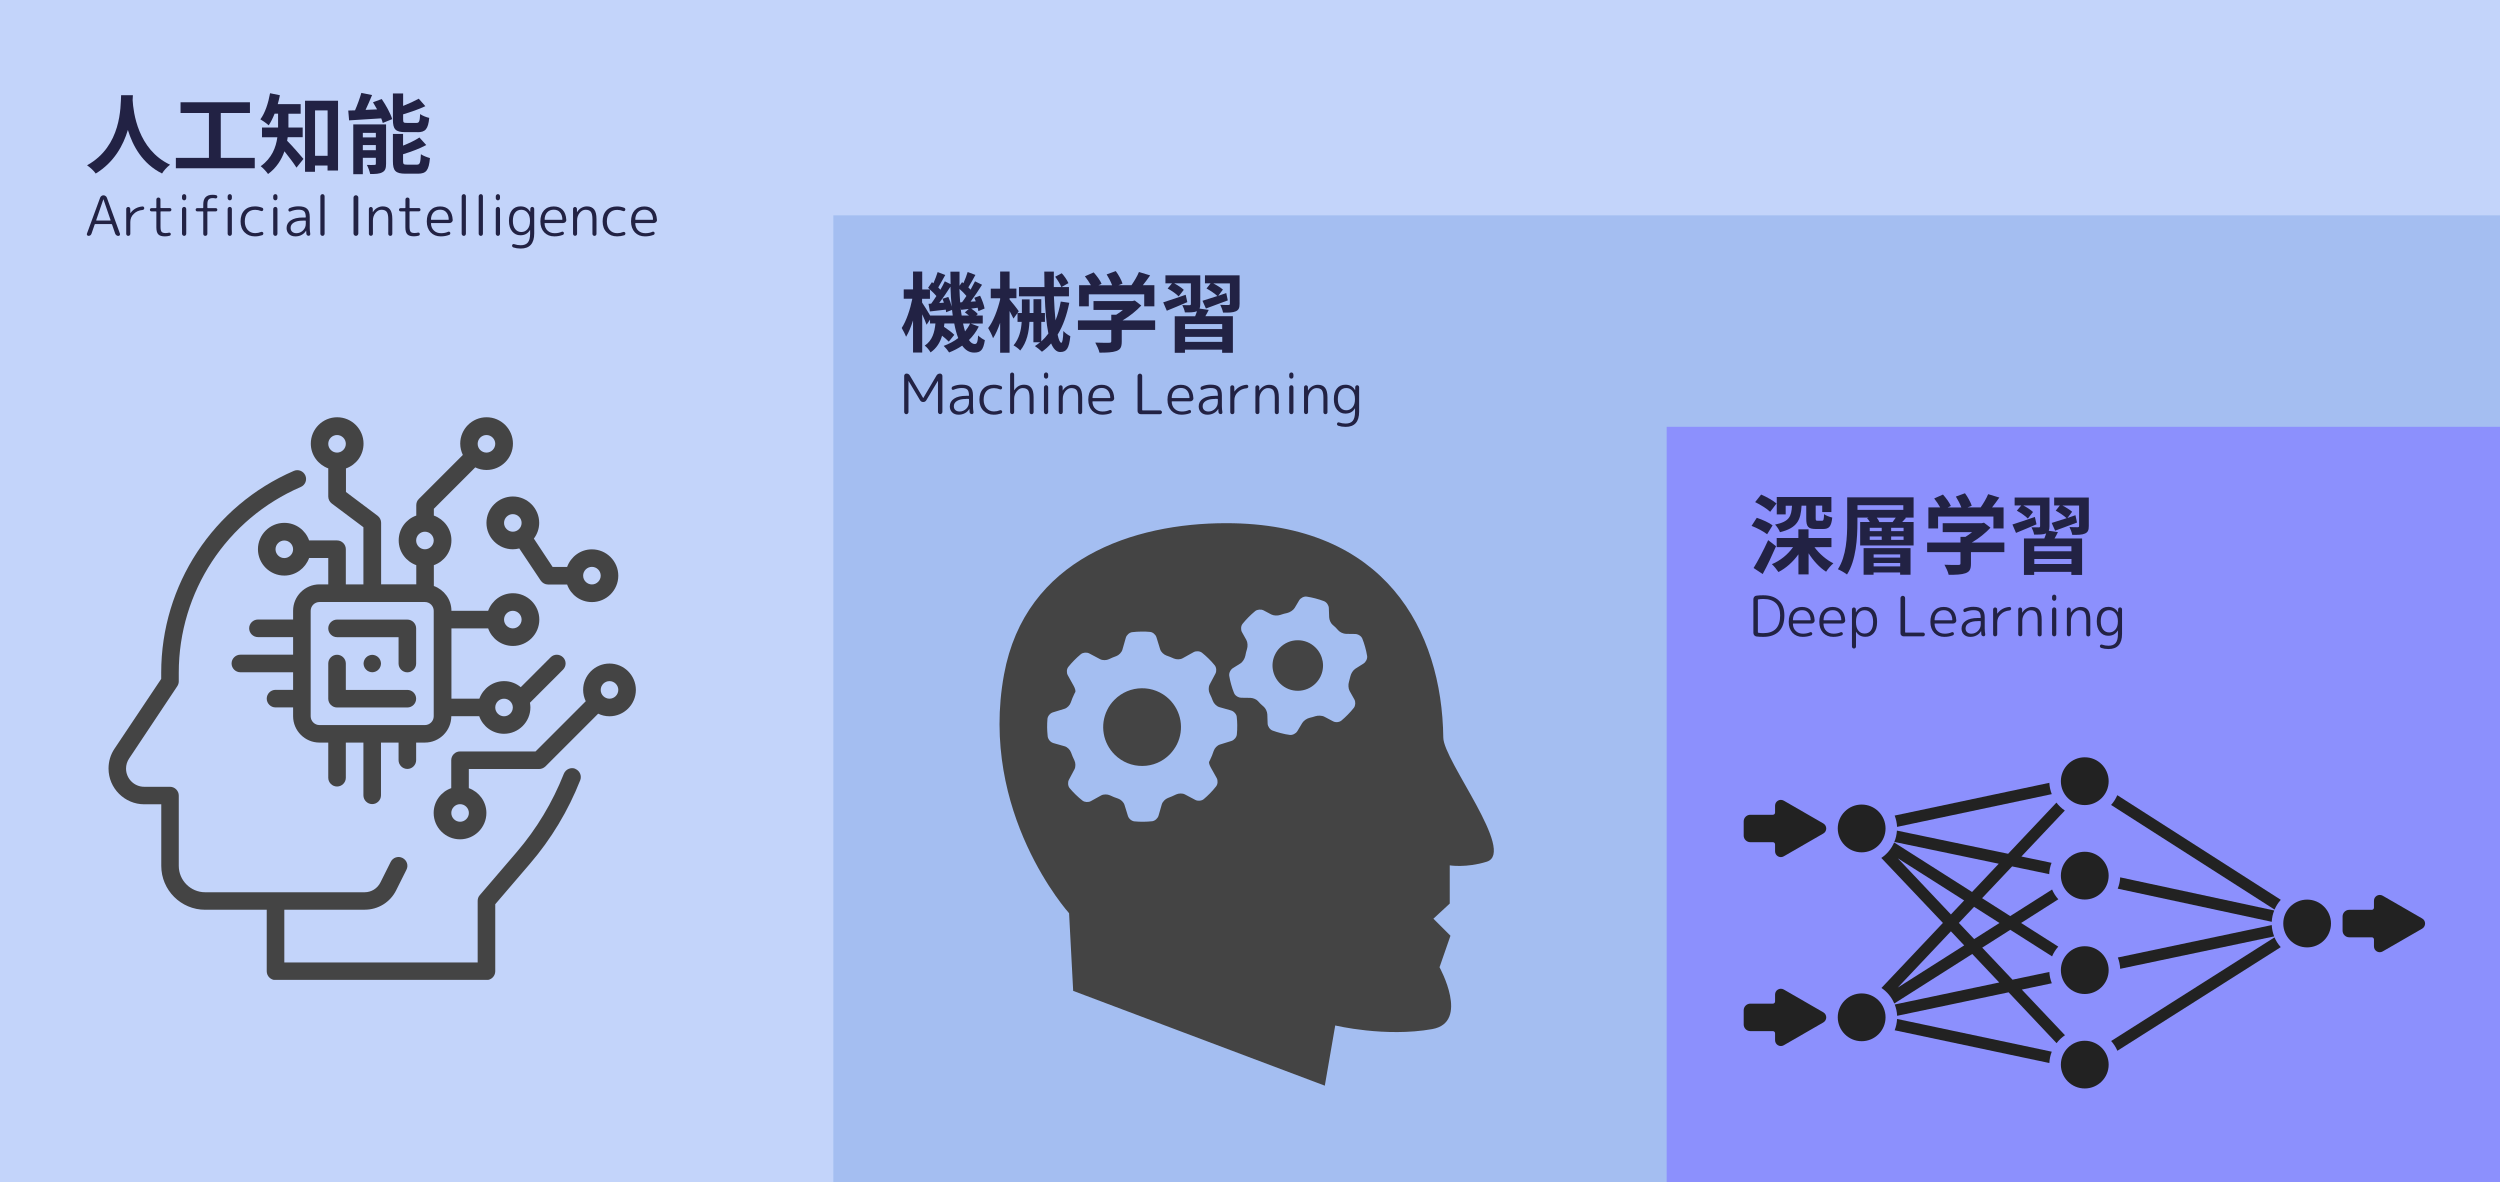 <?xml version="1.0" encoding="utf-8"?>
<!-- Generator: Adobe Illustrator 27.3.1, SVG Export Plug-In . SVG Version: 6.00 Build 0)  -->
<svg version="1.1" id="レイヤー_1" xmlns="http://www.w3.org/2000/svg" xmlns:xlink="http://www.w3.org/1999/xlink" x="0px"
	 y="0px" viewBox="0 0 3840 1815.6" style="enable-background:new 0 0 3840 1815.6;" xml:space="preserve">
<style type="text/css">
	.st0{fill:#FFFFFF;}
	.st1{fill:#C3D4FA;}
	.st2{clip-path:url(#SVGID_00000049223520460545020880000016724129985064148380_);}
	.st3{fill:#A4BEF1;}
	.st4{clip-path:url(#SVGID_00000055686879309948080570000000031230458968664471_);}
	.st5{fill:#8C90FD;}
	.st6{fill:#444444;}
	.st7{clip-path:url(#SVGID_00000109026191013846715790000018032355710906922632_);}
	.st8{clip-path:url(#SVGID_00000135659444155318839420000014985244833840703656_);}
	.st9{clip-path:url(#SVGID_00000061471348854868190490000015882043340028130947_);}
	.st10{clip-path:url(#SVGID_00000062190002586392669340000016819527540468167830_);}
	.st11{clip-path:url(#SVGID_00000101785371232193899450000010507163992383562907_);}
	.st12{fill:#222222;}
	.st13{clip-path:url(#SVGID_00000029017055934278335270000015064219738471433136_);}
	.st14{clip-path:url(#SVGID_00000041263713190621833870000016364009212140653491_);}
	.st15{clip-path:url(#SVGID_00000057109636409448283080000003414394147084250811_);}
	.st16{clip-path:url(#SVGID_00000054969233826177968520000001616202850282883233_);}
	.st17{fill:#222244;}
</style>
<rect x="-384" y="-216" class="st0" width="4608" height="2592"/>
<rect x="-384" y="-216" class="st1" width="4608" height="2592"/>
<g>
	<defs>
		<rect id="SVGID_1_" x="1280" y="330.8" width="2560" height="1484.8"/>
	</defs>
	<clipPath id="SVGID_00000091717381553534064860000017343768363639684504_">
		<use xlink:href="#SVGID_1_"  style="overflow:visible;"/>
	</clipPath>
	<g style="clip-path:url(#SVGID_00000091717381553534064860000017343768363639684504_);">
		<path class="st3" d="M1280,330.8h2560v1484.8H1280V330.8z"/>
	</g>
</g>
<g>
	<defs>
		<rect id="SVGID_00000067193751575352137990000005057020028323347347_" x="2560" y="655.6" width="1280" height="1160"/>
	</defs>
	<clipPath id="SVGID_00000092420700427818201490000014304388301386001831_">
		<use xlink:href="#SVGID_00000067193751575352137990000005057020028323347347_"  style="overflow:visible;"/>
	</clipPath>
	<g style="clip-path:url(#SVGID_00000092420700427818201490000014304388301386001831_);">
		<path class="st5" d="M2560,655.6h1283.3v1160H2560V655.6z"/>
	</g>
</g>
<path class="st6" d="M1796.9,1158.6c-11.2,11.4-26.1,17.8-42,17.9c-15.9,0.2-31-5.9-42.4-17c-18.5-18.1-23.3-45.9-11.8-69.1
	c2.7-5.6,6.4-10.8,10.9-15.3c23-23.5,60.9-24,84.4-1c18.5,18.2,23.3,45.9,11.8,69.2C1805,1148.8,1801.3,1154,1796.9,1158.6"/>
<path class="st6" d="M1965.7,995.1c7.2-7.4,16.9-11.6,27.3-11.7c10.3-0.1,20.1,3.8,27.5,11.1c12,11.8,15.1,29.8,7.7,44.9
	c-1.8,3.6-4.2,7-7.1,10c-14.9,15.3-39.5,15.6-54.8,0.6c-12-11.8-15.2-29.9-7.7-44.9C1960.4,1001.4,1962.8,998,1965.7,995.1"/>
<g>
	<defs>
		<rect id="SVGID_00000018925987236000412490000008269474164559978401_" x="1535.3" y="803.6" width="759.3" height="864"/>
	</defs>
	<clipPath id="SVGID_00000067958885488827697140000006486516859382002352_">
		<use xlink:href="#SVGID_00000018925987236000412490000008269474164559978401_"  style="overflow:visible;"/>
	</clipPath>
	<g style="clip-path:url(#SVGID_00000067958885488827697140000006486516859382002352_);">
		<path class="st6" d="M1858.1,1065.3c1.9,3.8,3.5,7.6,4.9,11.4c1.5,4,5.8,8.2,9.8,9.4l18.3,5.2c2.7,0.8,5.2,2.9,6.9,5.4
			c0,0,0,0,0,0c0.3,0.4,0.5,0.9,0.7,1.3c0.1,0.1,0.1,0.3,0.2,0.4c0.1,0.3,0.3,0.7,0.4,1c0.2,0.5,0.3,1,0.3,1.5
			c0.5,4.3,0.8,8.8,0.8,13.2c0,4.8-0.1,9.5-0.6,14.1c-0.4,4.2-4.2,8.6-8.3,9.9l-17.7,5.5c-4.1,1.2-8.2,5.6-9.5,9.6
			c-1.6,5-3.6,9.9-6,14.8c-0.3,0.7-0.7,1.4-1.1,2.1c-0.6,1.2,0.5,5.1,2.6,8.8l9,16.1c2.1,3.7,1.8,9.6-0.9,12.9
			c-2.9,3.7-6,7.2-9.3,10.6c-3.1,3.2-6.4,6.2-9.7,9c-3.3,2.7-9.1,3.2-12.8,1.2l-16.1-8.5c-3.7-2-9.7-1.8-13.6,0.1
			c-4,2-8.2,3.8-12.5,5.4c-4,1.5-8.2,5.7-9.4,9.8l-5,17.4c-1.2,4.1-5.5,8-9.7,8.5c-4.4,0.5-8.8,0.7-13.2,0.8
			c-4.8,0.1-9.5-0.2-14.2-0.6c-4.2-0.4-8.7-4.2-9.9-8.3l-5.3-17.1c-1.2-4-5.6-8.2-9.6-9.5c-4.3-1.4-8.6-3.1-12.7-5.1
			c-3.9-1.8-9.8-1.9-13.6,0.2l-15.7,8.7c-3.7,2.1-9.6,1.8-12.9-0.8c-3.7-2.9-7.2-6-10.7-9.4c-3.2-3.1-6.2-6.4-9-9.7
			c-2.7-3.2-3.2-9.1-1.2-12.8l8.6-16.2c2-3.8,1.8-9.8-0.1-13.6c-2-4-3.7-8.1-5.2-12.3c-1.4-4-5.7-8.3-9.7-9.4l-17.6-5
			c-3.1-0.9-6.1-3.6-7.5-6.7c-0.1-0.1-0.1-0.2-0.1-0.3c-0.2-0.4-0.4-0.8-0.5-1.2c-0.2-0.5-0.3-1.1-0.4-1.6c-0.1-1.1-0.2-2.2-0.3-3.3
			c-0.3-3.6-0.6-7.1-0.6-10.8c-0.1-4.5,0.2-8.9,0.5-13.3c0.4-4.2,4.2-8.7,8.3-9.9l17.9-5.5c4.1-1.2,8.3-5.6,9.6-9.6
			c1.5-4.6,3.5-9.2,5.7-13.8c0.4-0.8,0.8-1.6,1.3-2.4c0.7-1.3-0.3-5.4-2.4-9.2l-9.2-16.6c-2.1-3.7-1.8-9.6,0.9-12.8
			c2.7-3.4,5.7-6.7,8.8-9.9c3.3-3.4,6.8-6.6,10.4-9.6c3.3-2.7,9.1-3.1,12.8-1.2l16.8,8.9c3.7,2,9.8,1.9,13.6,0
			c3.7-1.8,7.4-3.4,11.2-4.7c4-1.4,8.2-5.7,9.4-9.8l5.3-18.5c1.1-4.1,5.5-8,9.7-8.5c4.7-0.5,9.4-0.9,14.2-0.9
			c4.5-0.1,8.9,0.1,13.2,0.5c4.3,0.3,8.7,4.2,9.9,8.2l5.7,18.5c1.2,4.1,5.6,8.2,9.6,9.6c3.8,1.3,7.6,2.8,11.3,4.5
			c3.9,1.8,9.9,1.8,13.6-0.3l16.9-9.4c3.7-2.1,9.5-1.8,12.9,0.9c3.4,2.7,6.7,5.7,9.9,8.8c3.4,3.3,6.6,6.8,9.6,10.5
			c2.7,3.3,3.1,9.1,1.1,12.8l-8.9,16.8C1856,1055.5,1856.2,1061.5,1858.1,1065.3z M1901.6,1070.5c-1.3-0.6-2.5-1.4-3.6-2.4
			c-0.1-0.1-0.2-0.2-0.3-0.3c-0.4-0.4-0.8-0.8-1-1.2c-0.1-0.1-0.2-0.3-0.3-0.4c-0.3-0.5-0.7-1.1-0.9-1.7c-1.7-4.3-3.3-8.8-4.5-13.4
			c-1.2-4.3-2.2-8.7-2.9-13c-0.1-0.5-0.1-1-0.1-1.5c0-0.3,0-0.6,0.1-0.9c0-0.2,0-0.4,0-0.6c0-0.4,0.1-0.8,0.3-1.3c0,0,0-0.1,0-0.1
			c0.1-0.5,0.3-0.9,0.5-1.4c1-2.4,2.6-4.6,4.6-5.9l11.7-7.3c3.6-2.2,6.8-7.5,7.6-11.7c0.6-3.5,1.5-7,2.6-10.5c1.3-4,1.1-10.2-1-13.9
			l-6.7-12c-2.1-3.7-1.8-9.5,0.9-12.8c2.7-3.4,5.7-6.7,8.8-9.9c3.4-3.4,6.8-6.6,10.5-9.6c3.3-2.7,9.1-3.1,12.9-1.2l11.9,6.3
			c3.8,2,9.9,2.1,13.9,0.7c3.4-1.2,6.9-2.2,10.4-2.9c4.1-0.9,9.4-4.2,11.6-7.8l7-11.8c2.2-3.6,7.4-6.3,11.6-5.6
			c4.3,0.7,8.6,1.5,13,2.7c4.6,1.2,9.1,2.6,13.5,4.3c4,1.5,7.3,6.3,7.4,10.6l0.5,14.1c0.2,4.2,2.5,9.2,5.1,11.4c1.5,1.3,3,2.6,4.5,4
			c1.6,1.6,3.1,3.2,4.5,4.8c2.4,2.8,7.6,5.2,11.8,5.3l14.4,0.2c2.9,0.1,6.1,1.6,8.3,3.7c0.2,0.1,0.3,0.3,0.4,0.4
			c0.2,0.2,0.3,0.4,0.5,0.6c0.2,0.2,0.4,0.4,0.5,0.7c0.1,0.2,0.2,0.3,0.3,0.5c0.3,0.4,0.5,0.8,0.7,1.3c1.6,4.1,3,8.3,4.2,12.6
			c1.3,4.6,2.3,9.2,3.1,13.9c0.7,4.2-1.9,9.4-5.5,11.7l-12.5,7.9c-3.6,2.3-6.8,7.5-7.7,11.7c-0.6,2.9-1.3,5.7-2.2,8.6
			c-1.3,4-1,10.2,1,13.9l7.3,13c2.1,3.7,1.8,9.6-0.8,12.9c-2.9,3.7-6,7.2-9.4,10.6c-3.1,3.2-6.4,6.2-9.7,9
			c-3.3,2.7-9.1,3.2-12.8,1.1l-13.3-7c-3.7-2-9.9-2.1-13.9-0.8c-2.8,1-5.7,1.7-8.6,2.4c-4.2,0.9-9.3,4.3-11.5,7.9l-7.6,12.7
			c-2.2,3.6-7.4,6.3-11.6,5.7c-4.6-0.6-9.3-1.5-13.9-2.8c-4.3-1.1-8.6-2.4-12.6-3.9c-4-1.5-7.3-6.3-7.5-10.5l-0.5-14.4
			c-0.2-4.2-2.7-9.4-5.5-11.7c-1.6-1.4-3.3-2.9-4.9-4.4c-1.4-1.4-2.8-2.9-4.1-4.4c-2.2-2.5-7.3-4.7-11.5-4.8l-14.2-0.2
			C1904.6,1071.6,1903,1071.2,1901.6,1070.5C1901.6,1070.6,1901.6,1070.6,1901.6,1070.5z M1883.2,803.6c-141.6,0-308.2,54-341,232.3
			c-39.1,212.6,99.9,366.8,99.9,366.8l6.3,119.3l386.5,145.6l16-92.5c0,0,76.9,18.5,149,5.6c58-10.4,11.2-95,11.2-95l16.8-48.4
			l-26.2-26.2l25.1-23.2v-58.7c0,0,25.5,4.2,56.8-5.6c45.7-14.4-66.3-155-66.7-190.6C2214.9,968.5,2127.9,803.6,1883.2,803.6"/>
	</g>
</g>
<g>
	<defs>
		<rect id="SVGID_00000117665562588127695010000017162756313185317289_" x="166.7" y="721.3" width="726.6" height="783.8"/>
	</defs>
	<clipPath id="SVGID_00000016777116064004874730000013460089375315101841_">
		<use xlink:href="#SVGID_00000117665562588127695010000017162756313185317289_"  style="overflow:visible;"/>
	</clipPath>
	<g style="clip-path:url(#SVGID_00000016777116064004874730000013460089375315101841_);">
		<path class="st6" d="M883.7,1180.8c-6.9-2.7-14.7,0.7-17.6,7.6c-17.4,44-41.7,84.6-72.6,120.6l-56.6,66c-2.2,2.4-3.2,5.5-3.2,8.8
			v94.5h-297v-81h123.5c20.7,0,39.2-11.5,48.3-29.8l15.8-31.6c3.4-6.6,0.7-14.7-6.1-18.1c-6.6-3.4-14.7-0.7-18.1,6.1l-15.8,31.6
			c-4.6,9.2-13.9,15-24.2,15h-245c-22.3,0-40.5-18.2-40.5-40.5v-108c0-7.4-6.1-13.5-13.5-13.5h-39.6c-15.4,0-27.9-12.6-27.9-27.9
			c0-5.5,1.6-10.9,4.7-15.5l74-111.1c1.5-2.2,2.3-4.9,2.3-7.4v-13.5c0-123.9,73.6-236,187.4-285.1c6.9-3,10-10.9,7-17.7
			c-3-6.8-10.9-10-17.7-7c-123.7,53.5-203.7,175.1-203.7,310v9.5L175.9,1150c-6.1,9-9.2,19.6-9.2,30.5c0,30.2,24.7,54.9,54.9,54.9
			h26.1v94.5c0,37.3,30.2,67.5,67.5,67.5h94.5v94.5c0,7.4,6.1,13.5,13.5,13.5h324c7.4,0,13.5-6.1,13.5-13.5v-103l53.3-62.2
			c32.8-38.2,58.7-81.4,77.2-128.2c2.7-6.9-0.7-14.7-7.6-17.5V1180.8z"/>
	</g>
</g>
<path class="st6" d="M625.7,951.7h-108c-7.4,0-13.5,6.1-13.5,13.5c0,7.4,6.1,13.5,13.5,13.5h94.5v40.5c0,7.4,6.1,13.5,13.5,13.5
	c7.4,0,13.5-6.1,13.5-13.5v-54C639.2,957.8,633.1,951.7,625.7,951.7z"/>
<path class="st6" d="M625.7,1059.7h-94.5v-40.5c0-7.4-6.1-13.5-13.5-13.5c-7.4,0-13.5,6.1-13.5,13.5v54c0,7.4,6.1,13.5,13.5,13.5
	h108c7.4,0,13.5-6.1,13.5-13.5C639.2,1065.8,633.1,1059.7,625.7,1059.7z"/>
<path class="st6" d="M585.2,1019.2c0,0.9-0.1,1.8-0.3,2.6s-0.4,1.7-0.8,2.5c-0.3,0.8-0.8,1.6-1.2,2.3c-0.5,0.7-1.1,1.4-1.7,2
	c-0.6,0.6-1.3,1.2-2,1.7c-0.7,0.5-1.5,0.9-2.3,1.2c-0.8,0.3-1.7,0.6-2.5,0.8c-0.9,0.2-1.7,0.3-2.6,0.3c-0.9,0-1.8-0.1-2.6-0.3
	c-0.9-0.2-1.7-0.4-2.5-0.8c-0.8-0.3-1.6-0.8-2.3-1.2c-0.7-0.5-1.4-1.1-2-1.7c-0.6-0.6-1.2-1.3-1.7-2c-0.5-0.7-0.9-1.5-1.2-2.3
	c-0.3-0.8-0.6-1.7-0.8-2.5c-0.2-0.9-0.3-1.7-0.3-2.6c0-0.9,0.1-1.8,0.3-2.6c0.2-0.9,0.4-1.7,0.8-2.5c0.3-0.8,0.8-1.6,1.2-2.3
	c0.5-0.7,1.1-1.4,1.7-2c0.6-0.6,1.3-1.2,2-1.7c0.7-0.5,1.5-0.9,2.3-1.2c0.8-0.3,1.7-0.6,2.5-0.8c0.9-0.2,1.7-0.3,2.6-0.3
	c0.9,0,1.8,0.1,2.6,0.3c0.9,0.2,1.7,0.4,2.5,0.8c0.8,0.3,1.6,0.8,2.3,1.2c0.7,0.5,1.4,1.1,2,1.7c0.6,0.6,1.2,1.3,1.7,2
	c0.5,0.7,0.9,1.5,1.2,2.3c0.3,0.8,0.6,1.7,0.8,2.5S585.2,1018.3,585.2,1019.2z"/>
<path class="st6" d="M747.2,803.2c0,22.3,18.2,40.5,40.5,40.5c3.4,0,6.6-0.5,9.9-1.3l32.9,49.3c2.6,3.8,6.8,6.1,11.2,6.1h29.4
	c5.5,15.7,20.4,27,38.1,27c22.3,0,40.5-18.2,40.5-40.5c0-22.3-18.2-40.5-40.5-40.5c-17.6,0-32.4,11.3-38.1,27h-22.3L820,827.3
	c5.1-6.8,8.2-15.1,8.2-24.2c0-22.3-18.2-40.5-40.5-40.5C765.4,762.7,747.2,780.9,747.2,803.2z M909.2,870.7
	c7.4,0,13.5,6.1,13.5,13.5c0,7.4-6.1,13.5-13.5,13.5c-7.4,0-13.5-6.1-13.5-13.5C895.7,876.8,901.8,870.7,909.2,870.7z M801.2,803.2
	c0,7.4-6.1,13.5-13.5,13.5c-7.4,0-13.5-6.1-13.5-13.5c0-7.4,6.1-13.5,13.5-13.5C795.1,789.7,801.2,795.8,801.2,803.2z"/>
<g>
	<defs>
		<rect id="SVGID_00000066487580717652432580000008423450189944385419_" x="665.3" y="1018.7" width="311.4" height="270.7"/>
	</defs>
	<clipPath id="SVGID_00000034049426678314507580000012805405919639880326_">
		<use xlink:href="#SVGID_00000066487580717652432580000008423450189944385419_"  style="overflow:visible;"/>
	</clipPath>
	<g style="clip-path:url(#SVGID_00000034049426678314507580000012805405919639880326_);">
		<path class="st6" d="M936.2,1019.2c-22.3,0-40.5,18.2-40.5,40.5c0,6.2,1.5,12,4,17.4l-77.1,77.1h-116c-7.4,0-13.5,6.1-13.5,13.5
			v42.9c-15.7,5.5-27,20.4-27,38.1c0,22.3,18.2,40.5,40.5,40.5c22.3,0,40.5-18.2,40.5-40.5c0-17.5-11.3-32.4-27-38.1v-29.4h108
			c3.6,0,7-1.5,9.6-3.9l81.1-81.1c5.3,2.6,11.1,4,17.4,4c22.3,0,40.5-18.2,40.5-40.5c0-22.3-18.2-40.5-40.5-40.5H936.2z
			 M706.7,1262.2c-7.4,0-13.5-6.1-13.5-13.5c0-7.4,6.1-13.5,13.5-13.5c7.4,0,13.5,6.1,13.5,13.5
			C720.2,1256.1,714.1,1262.2,706.7,1262.2z M936.2,1073.2c-3.6,0-7-1.5-9.5-3.9c0,0,0,0,0-0.1s0,0-0.1,0c-2.4-2.4-3.9-5.7-3.9-9.5
			c0-7.4,6.1-13.5,13.5-13.5c7.4,0,13.5,6.1,13.5,13.5C949.7,1067.1,943.6,1073.2,936.2,1073.2z"/>
	</g>
</g>
<g>
	<defs>
		<rect id="SVGID_00000103956322077707841610000009715448240556301471_" x="354.7" y="641.2" width="514.7" height="594.8"/>
	</defs>
	<clipPath id="SVGID_00000102509094981040653570000001170671562769273020_">
		<use xlink:href="#SVGID_00000103956322077707841610000009715448240556301471_"  style="overflow:visible;"/>
	</clipPath>
	<g style="clip-path:url(#SVGID_00000102509094981040653570000001170671562769273020_);">
		<path class="st6" d="M504.2,719.7v42.9c0,4.2,2,8.2,5.4,10.8l48.6,36.4v87.8h-27v-54c0-7.4-6.1-13.5-13.5-13.5h-42.9
			c-5.5-15.7-20.4-27-38.1-27c-22.3,0-40.5,18.2-40.5,40.5c0,22.3,18.2,40.5,40.5,40.5c17.5,0,32.4-11.3,38.1-27h29.4v40.5h-13.5
			c-22.3,0-40.5,18.2-40.5,40.5v13.5h-54c-7.4,0-13.5,6.1-13.5,13.5c0,7.4,6.1,13.5,13.5,13.5h54v27h-81c-7.4,0-13.5,6.1-13.5,13.5
			c0,7.4,6.1,13.5,13.5,13.5h81v27h-27c-7.4,0-13.5,6.1-13.5,13.5c0,7.4,6.1,13.5,13.5,13.5h27v13.5c0,22.3,18.2,40.5,40.5,40.5
			h13.5v54c0,7.4,6.1,13.5,13.5,13.5c7.4,0,13.5-6.1,13.5-13.5v-54h27v81c0,7.4,6.1,13.5,13.5,13.5c7.4,0,13.5-6.1,13.5-13.5v-81h27
			v27c0,7.4,6.1,13.5,13.5,13.5c7.4,0,13.5-6.1,13.5-13.5v-27h13.5c22.3,0,40.5-18.2,40.5-40.5h42.9c5.5,15.7,20.4,27,38.1,27
			c22.3,0,40.5-18.2,40.5-40.5c0-2.4-0.3-4.9-0.7-7.2l50.8-50.8c5.3-5.3,5.3-13.8,0-19s-13.8-5.3-19,0l-45.9,45.9
			c-7-5.8-15.8-9.3-25.5-9.3c-17.6,0-32.4,11.3-38.1,27h-42.9v-108h56.4c5.5,15.7,20.4,27,38.1,27c22.3,0,40.5-18.2,40.5-40.5
			s-18.2-40.5-40.5-40.5c-17.6,0-32.4,11.3-38.1,27h-56.4c0-17.5-11.3-32.4-27-38.1v-32c15.7-5.5,27-20.4,27-38.1
			c0-17.7-11.3-32.4-27-38.1v-10.4l63.6-63.6c5.3,2.6,11.1,4,17.4,4c22.3,0,40.5-18.2,40.5-40.5c0-22.3-18.2-40.5-40.5-40.5
			c-22.3,0-40.5,18.2-40.5,40.5c0,6.2,1.5,12,4,17.4l-67.6,67.6c-2.6,2.6-3.9,5.9-3.9,9.6v15.9c-15.7,5.5-27,20.4-27,38.1
			c0,17.7,11.3,32.4,27,38.1v29.4h-54v-94.5c0-4.2-2-8.2-5.4-10.8l-48.6-36.5v-36.2c15.7-5.5,27-20.4,27-38.1
			c0-22.3-18.2-40.5-40.5-40.5c-22.3,0-40.5,18.2-40.5,40.5c0,17.6,11.3,32.4,27,38.1L504.2,719.7z M436.7,857.2
			c-7.4,0-13.5-6.1-13.5-13.5c0-7.4,6.1-13.5,13.5-13.5c7.4,0,13.5,6.1,13.5,13.5C450.2,851.1,444.1,857.2,436.7,857.2z
			 M774.2,1073.2c7.4,0,13.5,6.1,13.5,13.5c0,7.4-6.1,13.5-13.5,13.5c-7.4,0-13.5-6.1-13.5-13.5
			C760.7,1079.2,766.8,1073.2,774.2,1073.2z M787.7,938.2c7.4,0,13.5,6.1,13.5,13.5c0,7.4-6.1,13.5-13.5,13.5
			c-7.4,0-13.5-6.1-13.5-13.5C774.2,944.2,780.3,938.2,787.7,938.2z M747.2,668.2c7.4,0,13.5,6.1,13.5,13.5
			c0,7.4-6.1,13.5-13.5,13.5c-3.6,0-7-1.5-9.5-3.9c0,0,0,0,0-0.1s0,0-0.1,0c-2.4-2.4-3.9-5.7-3.9-9.5
			C733.7,674.2,739.8,668.2,747.2,668.2z M666.2,1100.2c0,7.4-6.1,13.5-13.5,13.5h-162c-7.4,0-13.5-6.1-13.5-13.5v-162
			c0-7.4,6.1-13.5,13.5-13.5h162c7.4,0,13.5,6.1,13.5,13.5V1100.2z M652.7,816.7c7.4,0,13.5,6.1,13.5,13.5c0,7.4-6.1,13.5-13.5,13.5
			c-7.4,0-13.5-6.1-13.5-13.5C639.2,822.8,645.3,816.7,652.7,816.7z M517.7,668.2c7.4,0,13.5,6.1,13.5,13.5
			c0,7.4-6.1,13.5-13.5,13.5c-7.4,0-13.5-6.1-13.5-13.5C504.2,674.2,510.3,668.2,517.7,668.2z"/>
	</g>
</g>
<g>
	<defs>
		<rect id="SVGID_00000183946277830386582670000007231331023120731575_" x="2678.3" y="1228" width="127" height="89.3"/>
	</defs>
	<clipPath id="SVGID_00000069398066575043644570000011695019722874606744_">
		<use xlink:href="#SVGID_00000183946277830386582670000007231331023120731575_"  style="overflow:visible;"/>
	</clipPath>
	<g style="clip-path:url(#SVGID_00000069398066575043644570000011695019722874606744_);">
		<path class="st12" d="M2688.5,1293.6h34.7c1.8,0,3.3,1.5,3.3,3.3v10.7c0,6.9,7.5,11.2,13.4,7.7l60.7-35c6-3.4,6-12,0-15.5
			l-60.7-35c-6-3.4-13.4,0.9-13.4,7.7v10.7c0,1.8-1.5,3.3-3.3,3.3h-34.7c-5.6,0-10.2,4.6-10.2,10.2v21.8
			C2678.3,1289,2682.9,1293.6,2688.5,1293.6"/>
	</g>
</g>
<g>
	<defs>
		<rect id="SVGID_00000168820032590144145400000015357295256060631716_" x="3598.2" y="1374.4" width="126.8" height="88.2"/>
	</defs>
	<clipPath id="SVGID_00000134209469773740941390000001854622841490299521_">
		<use xlink:href="#SVGID_00000168820032590144145400000015357295256060631716_"  style="overflow:visible;"/>
	</clipPath>
	<g style="clip-path:url(#SVGID_00000134209469773740941390000001854622841490299521_);">
		<path class="st12" d="M3720.5,1410.8l-60.7-35c-6-3.4-13.4,0.9-13.4,7.7v10.7c0,1.8-1.5,3.3-3.3,3.3h-34.7
			c-5.6,0-10.2,4.6-10.2,10.2v21.8c0,5.6,4.6,10.2,10.2,10.2h34.7c1.8,0,3.3,1.5,3.3,3.3v10.7c0,6.9,7.5,11.2,13.4,7.7l60.7-35
			C3726.4,1422.8,3726.4,1414.2,3720.5,1410.8"/>
	</g>
</g>
<g>
	<defs>
		<rect id="SVGID_00000072238192378450365090000013352216610002185645_" x="2678.3" y="1518.7" width="127" height="88"/>
	</defs>
	<clipPath id="SVGID_00000181074130130709336110000017437339839474686350_">
		<use xlink:href="#SVGID_00000072238192378450365090000013352216610002185645_"  style="overflow:visible;"/>
	</clipPath>
	<g style="clip-path:url(#SVGID_00000181074130130709336110000017437339839474686350_);">
		<path class="st12" d="M2800.6,1554.9l-60.7-35c-6-3.4-13.4,0.9-13.4,7.7v10.7c0,1.8-1.5,3.3-3.3,3.3h-34.7
			c-5.6,0-10.2,4.6-10.2,10.2v21.8c0,5.6,4.6,10.2,10.2,10.2h34.7c1.8,0,3.3,1.5,3.3,3.3v10.7c0,6.9,7.5,11.2,13.4,7.7l60.7-35
			C2806.6,1567,2806.6,1558.4,2800.6,1554.9"/>
	</g>
</g>
<path class="st12" d="M3543.8,1455.2c20.2,0,36.6-16.4,36.6-36.7c0-20.2-16.4-36.7-36.6-36.7c-20.2,0-36.7,16.4-36.7,36.7
	C3507.1,1438.8,3523.5,1455.2,3543.8,1455.2"/>
<g>
	<defs>
		<rect id="SVGID_00000128443467855114714760000005372364405861957795_" x="3165.3" y="1163.1" width="74.7" height="74.2"/>
	</defs>
	<clipPath id="SVGID_00000140011562146608723270000016466536233953087406_">
		<use xlink:href="#SVGID_00000128443467855114714760000005372364405861957795_"  style="overflow:visible;"/>
	</clipPath>
	<g style="clip-path:url(#SVGID_00000140011562146608723270000016466536233953087406_);">
		<path class="st12" d="M3202.2,1236.6c20.2,0,36.7-16.4,36.7-36.7c0-20.2-16.4-36.7-36.7-36.7c-20.2,0-36.7,16.4-36.7,36.7
			C3165.5,1220.2,3181.9,1236.6,3202.2,1236.6"/>
	</g>
</g>
<path class="st12" d="M2859.5,1309.2c20.2,0,36.7-16.4,36.7-36.7s-16.4-36.7-36.7-36.7c-20.2,0-36.7,16.4-36.7,36.7
	S2839.3,1309.2,2859.5,1309.2"/>
<path class="st12" d="M3202.2,1381.7c20.2,0,36.7-16.4,36.7-36.7c0-20.2-16.4-36.7-36.7-36.7c-20.2,0-36.7,16.4-36.7,36.7
	C3165.5,1365.3,3181.9,1381.7,3202.2,1381.7"/>
<path class="st12" d="M2859.5,1599.3c20.2,0,36.7-16.4,36.7-36.7c0-20.2-16.4-36.7-36.7-36.7c-20.2,0-36.7,16.4-36.7,36.7
	C2822.9,1582.9,2839.3,1599.3,2859.5,1599.3"/>
<path class="st12" d="M3202.2,1526.8c20.2,0,36.7-16.4,36.7-36.7c0-20.2-16.4-36.7-36.7-36.7c-20.2,0-36.7,16.4-36.7,36.7
	C3165.5,1510.4,3181.9,1526.8,3202.2,1526.8"/>
<g>
	<defs>
		<rect id="SVGID_00000150066637974376203490000006602641373568887218_" x="3165.3" y="1598.2" width="73.8" height="73.6"/>
	</defs>
	<clipPath id="SVGID_00000117639327163392928400000002958695004317506487_">
		<use xlink:href="#SVGID_00000150066637974376203490000006602641373568887218_"  style="overflow:visible;"/>
	</clipPath>
	<g style="clip-path:url(#SVGID_00000117639327163392928400000002958695004317506487_);">
		<path class="st12" d="M3202.2,1671.9c20.2,0,36.7-16.4,36.7-36.6c0-20.2-16.4-36.7-36.7-36.7c-20.2,0-36.7,16.4-36.7,36.7
			C3165.5,1655.5,3181.9,1671.9,3202.2,1671.9"/>
	</g>
</g>
<path class="st12" d="M3016.9,1383.1l-20.3,21.5l-81.5-86.2L3016.9,1383.1z M3032.2,1392.9l39,24.8l-38.9,24.7l-23.5-24.8
	L3032.2,1392.9z M2915,1516.9l81.6-86.4l20.4,21.6L2915,1516.9z M2984.3,1417.6l-94.4,99.9c8.7,5.9,15.6,14.1,19.7,23.9l119.8-76.1
	l41.4,43.8l-160.5,33.8c2.1,5.4,3.4,11.3,3.7,17.4l171.2-36.1l73.7,78.1c3.6-4.7,8-8.9,12.9-12.2l-66.3-70.1l46.1-9.7
	c-2.2-5.4-3.5-11.3-3.8-17.4l-56.6,11.9l-46.5-49.2l43.1-27.4l64.2,40.8c2.3-5.5,5.6-10.6,9.5-15l-57.1-36.3l57.2-36.4
	c-4-4.4-7.2-9.5-9.6-15l-64.3,40.8l-43.2-27.5l46.1-48.8l57,11.9c0.2-6.1,1.5-12,3.6-17.4l-46.3-9.7l66.7-70.6
	c-4.9-3.3-9.3-7.5-12.9-12.2l-74.2,78.6l-170.8-35.6c-0.4,6.1-1.7,11.9-4,17.4l160.4,33.5l-41,43.4l-119.7-76.1
	c-4.1,9.7-11,18-19.7,23.8L2984.3,1417.6"/>
<path class="st12" d="M3253,1470.7c2.1,5.4,3.3,11.3,3.6,17.4l236.5-49.8c-2.1-5.4-3.4-11.3-3.7-17.4L3253,1470.7"/>
<path class="st12" d="M2910.2,1582.5l237.6,50.3c0.3-6.1,1.6-12,3.7-17.4l-237.6-50.3C2913.6,1571.2,2912.3,1577.1,2910.2,1582.5"/>
<path class="st12" d="M3252.3,1614l250.9-159.2c-4-4.4-7.2-9.5-9.6-15l-250.9,159.2C3246.7,1603.4,3249.9,1608.4,3252.3,1614"/>
<path class="st12" d="M3151.5,1219.8c-2.1-5.4-3.4-11.3-3.7-17.4l-237.6,50.3c2.1,5.4,3.4,11.3,3.7,17.4L3151.5,1219.8"/>
<path class="st12" d="M3242.6,1236.4l251.1,160.7c2.4-5.5,5.6-10.6,9.6-15l-251.1-160.7C3249.8,1226.9,3246.6,1232,3242.6,1236.4"/>
<path class="st12" d="M3256.6,1347.6c-0.3,6.1-1.6,12-3.8,17.4l236.6,50.9c0.3-6.1,1.6-12,3.8-17.4L3256.6,1347.6"/>
<g>
	<g transform="translate(97.821, 192.093)">
		<g>
			<path class="st17" d="M88.2-45.8c-0.9,17.6,0.9,78.1-52.3,107.6c5.3,3.7,10.5,8.5,13.3,12.7C77.4,57.2,91.4,31.5,98.6,7.5
				c7.5,24.5,22.4,52,52.5,66.9c2.5-4.3,7.3-9.7,12.3-13.5c-49.7-23.3-56.4-80.8-57.5-99.2c0.1-2.8,0.3-5.5,0.4-7.6H88.2z"/>
		</g>
	</g>
</g>
<g>
	<g transform="translate(197.817, 192.093)">
		<g>
			<path class="st17" d="M141.3,50.4v-68.9h44.8V-35H79.5v16.5h43.6v68.9H72.3v16h121.2v-16H141.3z"/>
		</g>
	</g>
</g>
<g>
	<g transform="translate(297.813, 192.093)">
		<g>
			<path class="st17" d="M167.1,18.7V3.8h-21.9v-21.2h18.8v-14.7h-35.2c1.3-4.5,2.4-9.1,3.3-13.7L117-48.9
				c-2.7,15.2-7.7,30.5-14.9,40.1c3.6,2,9.9,6.5,12.8,9.2c3.3-4.9,6.4-11.1,9.1-17.9h5.3V3.8h-24.7v14.9h23.6
				c-2.1,15.5-8.3,32.1-25.6,44.5c3.3,2.4,9.2,8.7,11.3,12c12.8-9.3,20.7-21.9,25.2-34.9c6.5,8.1,14.1,18.1,18.5,25.1L168.3,52
				c-3.7-4.4-18.1-21.1-25.1-27.9c0.4-1.7,0.7-3.6,0.9-5.5H167.1z M186.1,47.2v-69.7h19.3v69.7H186.1z M170.7-37.4V71.8h15.3v-9.6
				h19.3v7.6h16.1V-37.4H170.7z"/>
		</g>
	</g>
</g>
<g>
	<g transform="translate(397.809, 192.093)">
		<g>
			<path class="st17" d="M243.4,11c12.3,0,16.4-4.9,18.1-22c-4.3-0.9-10.8-3.5-14-5.9c-0.5,11.6-1.5,13.6-5.7,13.6h-14.5
				c-5.1,0-5.9-0.5-5.9-5.3v-7.9C233-20,245.5-24.2,255.5-29l-10.1-11.5c-6.3,3.5-15.1,7.6-24,11.1v-19.1h-15.7v40.1
				c0,14.7,3.7,19.3,19.3,19.3H243.4z M159.5,38.6v-7.9h20v7.9H159.5z M179.5,12V19h-20V12H179.5z M195.1-1h-50.3v76.5h14.7V50.3h20
				v8.9c0,1.6-0.5,2-2.1,2c-1.7,0.1-7.1,0.3-11.7,0c2,3.7,4.3,9.9,5.1,14c8,0,14.1-0.1,18.7-2.7c4.4-2.3,5.7-6.1,5.7-13.1V-1z
				 M175.1-35c2.1,3.5,4.3,7.2,6.3,10.9l-17.7,0.8c3.3-7.1,6.9-15.1,10-22.8l-16.5-3.3c-2.3,8.1-6,18.4-9.7,26.8
				c-3.7,0.1-7.2,0.3-10.4,0.3l1.3,15.1c13.6-0.8,31.7-1.9,49.3-3.1c1.1,2.5,1.9,4.9,2.4,7.1l14.5-5.9c-2.5-8.7-9.6-21.3-16.1-30.9
				L175.1-35z M227.4,60.8c-5.2,0-6.1-0.7-6.1-5.3V44.8c12.1-3.7,25.3-8.5,35.6-14.1l-10.5-11.6c-6.4,4.3-15.6,8.7-25.1,12.5v-18
				h-15.6v41.9c0,14.7,3.9,19.2,19.5,19.2h18.9c12.8,0,16.8-5.2,18.5-24c-4.1-1.1-10.5-3.5-13.9-5.9c-0.7,13.5-1.6,16-6.1,16H227.4z
				"/>
		</g>
	</g>
</g>
<g>
	<g transform="translate(2014.502, 653.443)">
		<g>
			<path class="st17" d="M728.4,123.4h9.6c-0.9,16.3-4,24.4-26,28.9c2.7,2.8,6.4,8.1,7.5,11.7c26.8-6.5,32-18.9,33.2-40.7h7.2v19.7
				c0,12.3,2.7,16.1,14.9,16.1h10.9c9.1,0,12.7-3.6,14.1-17.6c-3.9-0.9-9.9-3.1-12.5-5.2c-0.4,8.8-0.9,10.1-3.2,10.1h-6.8
				c-2.5,0-2.9-0.5-2.9-3.7v-19.5h10v9.9h14.1v-23.1h-83.9v26.7h13.7V123.4z M714.2,119.9c-5.2-4.5-15.7-10.4-23.6-13.7l-9.2,11.6
				c8.1,3.9,18.3,10.3,23.1,14.9L714.2,119.9z M708.2,153.5c-5.2-4.1-16.1-8.9-24.3-11.6l-8,12.4c8.3,3.2,18.8,8.7,23.9,12.9
				L708.2,153.5z M701.4,176.2c-7.1,15.7-16,32.5-22.4,42.8l14,9.3c7.1-12.9,14.3-28.5,20.5-42.7L701.4,176.2z M798.6,187v-14.1
				h-35.2v-13.3h-15.6v13.3h-33.3V187h25.1c-7.9,11.2-19.7,20.9-32.5,26.1c3.2,2.9,7.7,8.5,10.1,12.1c11.7-6,22.4-15.6,30.7-27.2
				v30.8h15.6v-32.4c7.3,11.5,16.9,22,26.9,28.3c2.5-4,7.5-9.9,11.2-12.9c-10.8-5.2-21.7-14.8-29.1-24.8H798.6z"/>
		</g>
	</g>
</g>
<g>
	<g transform="translate(2114.498, 653.443)">
		<g>
			<path class="st17" d="M804.2,198.1v4.9h-40.8v-4.9H804.2z M763.4,216.5v-5.2h40.8v5.2H763.4z M748,229.4h15.3v-3.5h40.8v3.5h16
				v-40.9H748V229.4z M772.2,148.5c-0.7-2-2.1-4.5-4-6.8h29.2c-1.5,2.3-3.3,4.7-4.9,6.8H772.2z M809.4,162.4h-19.1v-5.1h19.1V162.4z
				 M809.4,175.8h-19.1v-5.2h19.1V175.8z M757.4,170.6h18.4v5.2h-18.4V170.6z M757.4,157.3h18.4v5.1h-18.4V157.3z M738.6,122.5H809
				v7.2h-70.4V122.5z M824.8,110.5h-102v39.1c0,21.3-1.1,51.1-14.3,71.3c3.9,1.6,10.9,5.6,14,8.1c14-21.7,16-56.3,16-79.5v-7.9h17.2
				l-2.4,0.8c1.6,1.7,3.1,3.9,4.3,6h-14.9v36h82.1v-36h-17.6c1.9-1.9,3.9-4.1,5.9-6.4l-1.6-0.4h13.3V110.5z"/>
		</g>
	</g>
</g>
<g>
	<g transform="translate(2214.494, 653.443)">
		<g>
			<path class="st17" d="M762.3,139.9h85.1v18.4H863v-32.4h-17.7c3.7-4.7,7.6-9.9,11.2-15.1l-17.2-5.2c-2.5,6.3-7.1,14-11.5,20.3
				h-20.1l6.4-2.5c-1.7-5.3-6.1-13.5-10.4-19.2l-14,5.1c3.2,5.1,6.5,11.5,8.4,16.7h-20.9l4.8-2.3c-2.1-5.2-7.5-12.3-12.1-17.5
				l-13.5,6c3.2,4.1,6.8,9.3,9.2,13.7h-18.1v32.4h14.9V139.9z M864.3,179.9h-50.1c10.8-6.3,21.2-14.7,28.7-22.8l-10-7.7l-3.5,0.8
				h-59.9v13.7h45.2c-3.2,2.7-6.8,5.2-10.3,7.3h-7.6v8.7h-51.2v14.7h51.2v17.3c0,1.9-0.7,2.4-3.5,2.4c-2.7,0.1-12.5,0.1-21.1-0.3
				c2.4,4.3,5.5,10.9,6.5,15.5c11.3,0,19.6-0.3,25.9-2.5c6.5-2.3,8.3-6.4,8.3-14.7v-17.7h51.3V179.9z"/>
		</g>
	</g>
</g>
<g>
	<g transform="translate(2314.49, 653.443)">
		<g>
			<path class="st17" d="M811.1,140.6c-12.8,4.4-25.9,8.9-34.5,11.6l5.5,12.9c9.5-3.9,20.8-8.5,31.5-13.2L811.1,140.6z M867.2,193.3
				h-57.1v-7.7h57.1V193.3z M810.2,212.9v-7.7h57.1v7.7H810.2z M832.4,161.8c0.8-1.7,1.1-4,1.1-6.9v-44.1H780V123h10.1l-6.7,8
				c6,3.2,13.5,8.4,16.9,12.1l7.9-10.1c-3.2-3.1-9.3-7.1-14.8-10h25.7v31.7c0,1.3-0.5,1.9-2,1.9c-1.5,0-6.7,0-11.2-0.1
				c1.6,3.1,3.5,7.7,4,11.2c8.1,0,14,0,18.1-1.7l0.4-0.1c-0.8,2.4-1.7,5.2-2.8,7.7h-31.3v56.1h15.7v-4.8h57.1v4.8h16.5v-56.1h-42.3
				c1.7-2.9,3.6-6.3,5.2-9.7L832.4,161.8z M893.8,110.8h-53.1V123h8.7l-6.3,7.9c5.6,3.1,12.9,7.9,16.7,11.6
				c-8.7,2.9-16.8,5.5-22.9,7.3l5.3,11.9c9.9-3.6,22.1-8.1,33.6-12.5l-2.4-11.3c-4.1,1.5-8.3,2.8-12.3,4.3l7.2-9.6
				c-3.2-2.8-9.3-6.7-14.8-9.5H879v31.3c0,1.5-0.5,1.9-2.3,2c-1.6,0-7.5,0-12.5-0.3c1.7,3.3,3.6,8.3,4.3,12c8.7,0.1,15.1,0,19.5-2
				c4.5-2,5.9-5.2,5.9-11.6V110.8z"/>
		</g>
	</g>
</g>
<g>
	<g transform="translate(1036.221, 397.493)">
		<g>
			<path class="st17" d="M453.8,99.4c-2,4.4-4.7,8.4-7.7,12.1c-1.1-3.6-2.1-7.7-3.1-12.1H453.8z M392.5,87.2
				c-3.2-5.6-9.6-15.9-12.4-20v-5.7h12.1V47.3c3.6,3.1,7.3,6.8,9.9,9.9c-2.7,4.3-5.5,8.3-8,11.7l-4.1,0.3l2.1,11.7
				c7.5-0.8,15.7-1.9,24.4-2.8c0.3,1.5,0.4,2.8,0.5,4l9.1-3.6c0.4,2.9,0.8,5.9,1.1,8.7H392.5z M411.5,61.4c0.8,1.9,1.5,3.9,2.1,6
				l-7.2,0.5c5.7-7.5,12-16.8,17.3-25.1c0.3,10.7,0.9,20.9,1.9,30.7c-1.1-4.7-3.1-10.4-5.2-14.9L411.5,61.4z M438.6,67
				c-0.5-6.7-0.9-13.5-1.1-20.7c3.9,3.3,7.9,7.3,10.7,10.8c-2.3,3.5-4.5,6.8-6.7,9.6L438.6,67z M440.9,87.2c-0.7-4-1.2-8.1-1.6-12.5
				l0.8,3.7c3.7-0.4,7.6-0.9,11.7-1.3l-6,5.2c2.1,1.5,4.4,3.2,6.4,4.9H440.9z M454.6,99.4h18.7V87.2h-10.1l2.5-2.3
				c-2.1-2.5-6.3-5.9-10.1-8.4l9.9-1.3c0.5,1.9,0.8,3.7,1.1,5.2l9.5-4c-0.8-5.2-3.9-13.5-6.9-19.7l-8.9,3.2c0.8,1.7,1.6,3.6,2.3,5.5
				l-8,0.5c5.9-7.9,12.3-17.6,17.6-26l-10.8-5.3c-1.9,3.9-4.3,8.4-6.8,12.8c-1.1-1.1-2.3-2.3-3.5-3.5c3.3-5.2,7.2-12.4,10.9-19.1
				l-11.9-4.5c-1.5,5.1-4,11.7-6.5,17.2l-2.1-1.6l-3.9,5.6c-0.1-7.1-0.1-14.3,0-21.7h-14c0,6.5,0.1,12.9,0.3,19.2l-8.9-4.4
				c-1.9,4-4.1,8.4-6.8,12.9c-0.9-1.1-2.1-2.3-3.3-3.5c3.2-5.3,7.1-12.7,10.8-19.1l-11.7-4.5c-1.5,4.9-4,11.6-6.5,17.2l-2.3-1.7
				l-5.9,8.7c0.9,0.8,2,1.6,2.9,2.5h-11.9V19.6h-14.1V47h-14.3v14.4h13.2c-3.1,15.9-9.3,34.4-16.3,44.9c2.1,3.6,5.2,9.3,6.7,13.5
				c4-6.4,7.6-15.3,10.7-25.1V144h14.1V85.3c2.7,5.9,5.3,12,6.7,16l5.3-7.9v6h8.3c-1.3,13.5-4.7,26.1-16.4,34
				c3.2,2.3,7.2,7.2,8.9,10.4c9.5-6.5,14.7-15.5,17.7-25.6c4.1,3.2,8,6.5,10.3,9.1l8.5-10.5c-3.5-3.6-10-8.4-15.9-12.3
				c0.3-1.6,0.5-3.3,0.7-5.1h15.1c1.6,8.5,3.6,16,6.1,22.4c-6.4,4.9-13.9,8.9-22.3,12c2.7,2.5,6.5,7.2,8.3,10.1
				c7.2-2.8,14-6.3,20.1-10.5c4.8,6.8,10.8,10.7,18.3,10.7c10.4,0,14.1-4,16.5-19.1c-3.1-1.5-7.3-4.1-10.3-7.2
				c-0.7,10.5-1.9,13.1-5.2,13.1s-6.3-2.1-8.9-6.1c6.1-6,11.2-12.9,15.1-20.7L454.6,99.4z"/>
		</g>
	</g>
</g>
<g>
	<g transform="translate(1136.217, 397.493)">
		<g>
			<path class="st17" d="M428.6,80.6c-1.9-3.1-10.8-14.4-14.1-18v-2.1H425V45.8h-10.5V19.6h-14.5v26.3h-14.4v14.7h14.4v1.9
				c-3.7,15.7-10.5,33.9-18.4,43.9c2.5,4.1,6.1,11.2,7.5,15.6c4-5.9,7.6-14.4,10.9-23.7v46h14.5V80.2c2.4,4.4,4.7,8.8,6,11.6
				L428.6,80.6z M484.5,27.6c3.7,4.8,7.9,11.6,9.5,15.9l10.9-6.1c-1.9-4.4-6.1-10.7-10.3-15.2L484.5,27.6z M493.1,65.7
				c-1.9,10.5-4.5,20.3-8.1,28.9c-1.1-10.7-1.9-23.3-2.4-36.9h23.1V43.4h-23.3c-0.1-7.7,0-15.7,0.1-23.7h-14.7
				c0,7.9,0.1,16,0.3,23.7h-39.2v14.3h39.6c0.8,21.7,2.4,41.9,5.6,57.1c-3.3,4.5-6.9,8.5-10.9,12.1v-30h5.6V83.3h-5.6V62.1h-12v21.2
				h-5.9V62.4h-11.9v20.9h-6.7v13.6h6.4c-0.8,12.5-3.6,25.5-12.5,36.1c3.2,1.7,8,5.3,10.3,7.9c10.3-12.7,13.3-28.7,14.1-44h6.1v31.3
				h10.4c-2.5,2-5.2,4-8.1,5.9c3.2,2,8.7,6.5,10.8,8.7c5.2-3.7,10-8,14.1-12.8c3.5,8.3,8,13.2,13.9,13.2c9.9,0,13.6-5.5,15.6-24.3
				c-3.3-1.6-7.9-4.8-10.7-8c-0.4,12.4-1.5,18.1-3.1,18.1c-2.1,0-4.1-4.7-5.7-12.5c8.3-13.5,14-29.7,17.9-48.9L493.1,65.7z"/>
		</g>
	</g>
</g>
<g>
	<g transform="translate(1236.213, 397.493)">
		<g>
			<path class="st17" d="M436.2,54.6h85.1V73h15.6V40.6h-17.7c3.7-4.7,7.6-9.9,11.2-15.1l-17.2-5.2c-2.5,6.3-7.1,14-11.5,20.3h-20.1
				l6.4-2.5c-1.7-5.3-6.1-13.5-10.4-19.2l-14,5.1c3.2,5.1,6.5,11.5,8.4,16.7H451l4.8-2.3c-2.1-5.2-7.5-12.3-12.1-17.5l-13.5,6
				c3.2,4.1,6.8,9.3,9.2,13.7h-18.1V73h14.9V54.6z M538.2,94.6h-50.1c10.8-6.3,21.2-14.7,28.7-22.8l-10-7.7l-3.5,0.8h-59.9v13.7
				h45.2c-3.2,2.7-6.8,5.2-10.3,7.3h-7.6v8.7h-51.2v14.7h51.2v17.3c0,1.9-0.7,2.4-3.5,2.4c-2.7,0.1-12.5,0.1-21.1-0.3
				c2.4,4.3,5.5,10.9,6.5,15.5c11.3,0,19.6-0.3,25.9-2.5c6.5-2.3,8.3-6.4,8.3-14.7v-17.7h51.3V94.6z"/>
		</g>
	</g>
</g>
<g>
	<g transform="translate(1336.209, 397.493)">
		<g>
			<path class="st17" d="M485,55.3c-12.8,4.4-25.9,8.9-34.5,11.6l5.5,12.9c9.5-3.9,20.8-8.5,31.5-13.2L485,55.3z M541.1,108h-57.1
				v-7.7h57.1V108z M484.1,127.6v-7.7h57.1v7.7H484.1z M506.3,76.5c0.8-1.7,1.1-4,1.1-6.9V25.4h-53.5v12.3h10.1l-6.7,8
				c6,3.2,13.5,8.4,16.9,12.1l7.9-10.1c-3.2-3.1-9.3-7.1-14.8-10h25.7v31.7c0,1.3-0.5,1.9-2,1.9c-1.5,0-6.7,0-11.2-0.1
				c1.6,3.1,3.5,7.7,4,11.2c8.1,0,14,0,18.1-1.7l0.4-0.1c-0.8,2.4-1.7,5.2-2.8,7.7h-31.3v56.1h15.7v-4.8h57.1v4.8h16.5V88.2h-42.3
				c1.7-2.9,3.6-6.3,5.2-9.7L506.3,76.5z M567.7,25.4h-53.1v12.3h8.7l-6.3,7.9c5.6,3.1,12.9,7.9,16.7,11.6
				c-8.7,2.9-16.8,5.5-22.9,7.3l5.3,11.9c9.9-3.6,22.1-8.1,33.6-12.5l-2.4-11.3c-4.1,1.5-8.3,2.8-12.3,4.3l7.2-9.6
				c-3.2-2.8-9.3-6.7-14.8-9.5h25.5V69c0,1.5-0.5,1.9-2.3,2c-1.6,0-7.5,0-12.5-0.3c1.7,3.3,3.6,8.3,4.3,12c8.7,0.1,15.1,0,19.5-2
				c4.5-2,5.9-5.2,5.9-11.6V25.4z"/>
		</g>
	</g>
</g>
<g>
	<g transform="translate(97.821, 271.693)">
		<g>
			<path class="st17" d="M60.9,34.5L50,66.3c-0.1,0.4,0,0.7,0.4,0.7h21.1c0.5,0,0.6-0.2,0.5-0.7L61.1,34.5
				C61.1,34.4,61.1,34.4,60.9,34.5C61,34.4,60.9,34.4,60.9,34.5z M47.6,73.1l-4.9,14.2c-0.8,2.2-2.4,3.3-4.7,3.3
				c-0.8,0-1.5-0.4-2-1.1c-0.5-0.7-0.6-1.5-0.3-2.3L56,31.9c0.4-1.1,1.1-1.9,2-2.6c0.9-0.7,2-1,3.1-1c1.1,0,2.2,0.3,3.1,1
				c1,0.7,1.7,1.5,2.1,2.6l20.1,55.3c0.3,0.9,0.2,1.6-0.3,2.4c-0.5,0.7-1.2,1.1-2.1,1.1c-1.1,0-2.1-0.3-3-1
				c-0.9-0.7-1.5-1.5-1.9-2.5l-4.8-14c-0.2-0.4-0.5-0.7-1-0.7H48.6C48.1,72.4,47.8,72.6,47.6,73.1z"/>
		</g>
	</g>
</g>
<g>
	<g transform="translate(140.57, 271.693)">
		<g>
			<path class="st17" d="M59.6,69.4v18c0,0.9-0.3,1.7-0.9,2.3c-0.6,0.6-1.4,0.9-2.3,0.9c-0.9,0-1.7-0.3-2.2-0.9
				c-0.6-0.6-0.9-1.4-0.9-2.3V49.3c0-0.9,0.3-1.6,0.9-2.2c0.6-0.6,1.3-0.9,2.2-0.9c0.9,0,1.6,0.3,2.2,0.9c0.6,0.6,0.9,1.3,0.9,2.2
				l0.1,6.3c0,0.1,0,0.1,0.1,0.1c0.1,0,0.1,0,0.1-0.1c4.4-6.1,10.6-9.5,18.5-10.2c0.7-0.1,1.4,0.2,1.9,0.7c0.5,0.5,0.8,1.1,0.8,1.9
				c0,0.7-0.2,1.4-0.7,1.9c-0.5,0.5-1.1,0.8-1.8,0.9c-5.6,0.5-10.1,2.5-13.5,5.9C61.3,60.1,59.6,64.3,59.6,69.4z"/>
		</g>
	</g>
</g>
<g>
	<g transform="translate(169.56, 271.693)">
		<g>
			<path class="st17" d="M70.6,77.5V53.7c0-0.5-0.3-0.7-0.8-0.7h-6.5c-0.8,0-1.4-0.2-1.9-0.7c-0.5-0.5-0.7-1.1-0.7-1.8
				c0-0.7,0.2-1.3,0.7-1.8c0.5-0.5,1.1-0.7,1.9-0.7h6.5c0.5,0,0.8-0.3,0.8-0.8V34.8c0-0.9,0.3-1.7,0.9-2.2c0.6-0.6,1.3-0.9,2.2-0.9
				c0.9,0,1.7,0.3,2.3,0.9c0.6,0.6,0.9,1.3,0.9,2.2v12.3c0,0.5,0.2,0.8,0.7,0.8h13.6c0.7,0,1.3,0.2,1.8,0.7c0.5,0.5,0.7,1.1,0.7,1.8
				c0,0.7-0.2,1.3-0.7,1.8C92.6,52.8,92,53,91.2,53H77.7c-0.5,0-0.7,0.2-0.7,0.7v22.6c0,4,0.5,6.6,1.6,8c1.1,1.3,3.1,2,6.1,2
				c1.8,0,3.5-0.2,5-0.6c0.6-0.2,1.2-0.1,1.9,0.2c0.6,0.3,1,0.8,1.1,1.4c0.3,1.7-0.4,2.8-2,3.2c-2.4,0.6-4.7,0.9-6.9,0.9
				c-4.8,0-8.2-1-10.2-3.1C71.6,86.2,70.6,82.6,70.6,77.5z"/>
		</g>
	</g>
</g>
<g>
	<g transform="translate(202.262, 271.693)">
		<g>
			<path class="st17" d="M83.8,29.9v2.7c0,0.9-0.3,1.7-0.9,2.4c-0.6,0.7-1.4,1-2.3,1c-0.9,0-1.7-0.3-2.3-1c-0.7-0.7-1-1.4-1-2.4
				v-2.7c0-0.9,0.3-1.7,1-2.4c0.7-0.7,1.4-1,2.3-1c0.9,0,1.7,0.3,2.3,1C83.5,28.2,83.8,29,83.8,29.9z M83.8,49.5v37.7
				c0,0.9-0.3,1.7-0.9,2.4c-0.6,0.7-1.4,1-2.3,1c-0.9,0-1.7-0.3-2.3-1c-0.7-0.7-1-1.4-1-2.4V49.5c0-0.9,0.3-1.7,1-2.4
				c0.7-0.7,1.4-1,2.3-1c0.9,0,1.7,0.3,2.3,1C83.5,47.8,83.8,48.6,83.8,49.5z"/>
		</g>
	</g>
</g>
<g>
	<g transform="translate(221.909, 271.693)">
		<g>
			<path class="st17" d="M90.3,87.4V53.7c0-0.5-0.2-0.7-0.8-0.7h-8.4c-0.7,0-1.3-0.2-1.8-0.7c-0.5-0.5-0.7-1.1-0.7-1.8
				c0-0.7,0.2-1.3,0.7-1.8c0.5-0.5,1.1-0.7,1.8-0.7h8.4c0.5,0,0.8-0.3,0.8-0.8v-4.9c0-9.8,4.7-14.8,14.2-14.8c2.1,0,3.9,0.2,5.6,0.6
				c0.7,0.2,1.2,0.6,1.5,1.2c0.3,0.7,0.4,1.3,0.2,2c-0.2,0.7-0.6,1.2-1.2,1.5c-0.6,0.3-1.3,0.4-2,0.2c-1.3-0.3-2.5-0.4-3.6-0.4
				c-3.1,0-5.2,0.7-6.5,2.2c-1.3,1.4-1.9,3.9-1.9,7.5v4.9c0,0.5,0.2,0.8,0.8,0.8h12c0.7,0,1.3,0.2,1.8,0.7c0.5,0.5,0.7,1.1,0.7,1.8
				c0,0.7-0.2,1.3-0.7,1.8c-0.5,0.5-1.1,0.7-1.8,0.7h-12c-0.5,0-0.8,0.2-0.8,0.7v33.7c0,0.9-0.3,1.7-0.9,2.3
				c-0.6,0.6-1.4,0.9-2.3,0.9c-0.9,0-1.7-0.3-2.3-0.9C90.6,89.1,90.3,88.3,90.3,87.4z"/>
		</g>
	</g>
</g>
<g>
	<g transform="translate(254.867, 271.693)">
		<g>
			<path class="st17" d="M101.3,29.9v2.7c0,0.9-0.3,1.7-0.9,2.4c-0.6,0.7-1.4,1-2.3,1c-0.9,0-1.7-0.3-2.3-1c-0.7-0.7-1-1.4-1-2.4
				v-2.7c0-0.9,0.3-1.7,1-2.4c0.7-0.7,1.4-1,2.3-1c0.9,0,1.7,0.3,2.3,1C101,28.2,101.3,29,101.3,29.9z M101.3,49.5v37.7
				c0,0.9-0.3,1.7-0.9,2.4c-0.6,0.7-1.4,1-2.3,1c-0.9,0-1.7-0.3-2.3-1c-0.7-0.7-1-1.4-1-2.4V49.5c0-0.9,0.3-1.7,1-2.4
				c0.7-0.7,1.4-1,2.3-1c0.9,0,1.7,0.3,2.3,1C101,47.8,101.3,48.6,101.3,49.5z"/>
		</g>
	</g>
</g>
<g>
	<g transform="translate(274.514, 271.693)">
		<g>
			<path class="st17" d="M117.1,91.4c-6.6,0-11.9-2.1-16-6.3c-4.1-4.2-6.1-9.8-6.1-16.8c0-7.2,2-12.9,5.9-16.9
				c3.9-4.1,9.4-6.1,16.3-6.1c3.6,0,7.2,0.7,10.8,2c0.7,0.2,1.3,0.7,1.6,1.4c0.3,0.7,0.4,1.4,0.1,2.2c-0.2,0.7-0.7,1.2-1.3,1.5
				c-0.7,0.3-1.3,0.3-2,0c-2.9-1.2-5.9-1.8-9-1.8c-5,0-8.9,1.6-11.7,4.6c-2.8,3.1-4.2,7.5-4.2,13.2c0,5.5,1.5,9.8,4.4,13.1
				c2.9,3.2,6.8,4.9,11.5,4.9c3.1,0,6.1-0.6,9-1.8c0.6-0.3,1.3-0.3,2,0c0.7,0.2,1.2,0.7,1.4,1.4c0.3,0.7,0.3,1.5-0.1,2.2
				c-0.3,0.7-0.8,1.2-1.5,1.4C124.5,90.8,120.9,91.4,117.1,91.4z"/>
		</g>
	</g>
</g>
<g>
	<g transform="translate(307.344, 271.693)">
		<g>
			<path class="st17" d="M118.8,29.9v2.7c0,0.9-0.3,1.7-0.9,2.4c-0.6,0.7-1.4,1-2.3,1c-0.9,0-1.7-0.3-2.3-1c-0.7-0.7-1-1.4-1-2.4
				v-2.7c0-0.9,0.3-1.7,1-2.4c0.7-0.7,1.4-1,2.3-1c0.9,0,1.7,0.3,2.3,1C118.5,28.2,118.8,29,118.8,29.9z M118.8,49.5v37.7
				c0,0.9-0.3,1.7-0.9,2.4c-0.6,0.7-1.4,1-2.3,1c-0.9,0-1.7-0.3-2.3-1c-0.7-0.7-1-1.4-1-2.4V49.5c0-0.9,0.3-1.7,1-2.4
				c0.7-0.7,1.4-1,2.3-1c0.9,0,1.7,0.3,2.3,1C118.5,47.8,118.8,48.6,118.8,49.5z"/>
		</g>
	</g>
</g>
<g>
	<g transform="translate(326.991, 271.693)">
		<g>
			<path class="st17" d="M138.2,67.2c-6,0-10.6,1-13.9,3c-3.3,2-4.9,4.7-4.9,8.1c0,2.6,0.8,4.6,2.4,6c1.6,1.4,3.7,2.2,6.4,2.2
				c3.9,0,7.3-1.4,10.2-4.2c2.9-2.8,4.3-6.3,4.3-10.4v-4c0-0.5-0.3-0.8-0.8-0.8H138.2z M126.7,91.4c-4.1,0-7.4-1.2-9.8-3.5
				c-2.4-2.3-3.7-5.4-3.7-9.3c0-5,2.2-8.9,6.5-11.8c4.3-2.9,10.5-4.4,18.4-4.4h3.8c0.5,0,0.8-0.2,0.8-0.7c-0.1-4.2-0.9-7.2-2.5-8.8
				c-1.6-1.7-4.5-2.5-8.6-2.5c-4.2,0-8.4,0.9-12.6,2.7c-0.6,0.3-1.2,0.3-1.8,0c-0.6-0.3-1-0.8-1.1-1.4c-0.2-0.7-0.1-1.5,0.2-2.2
				c0.3-0.7,0.9-1.2,1.5-1.5c4.4-1.9,8.9-2.8,13.7-2.8c6.2,0,10.6,1.3,13.3,3.9c2.7,2.6,4,6.8,4,12.6v16.8c0,3,0.3,5.9,0.8,9
				c0.1,0.8-0.1,1.5-0.6,2.1c-0.5,0.6-1.1,0.9-1.9,0.9c-0.9,0-1.7-0.3-2.4-0.9c-0.7-0.6-1-1.3-1.1-2.1c-0.1-1.1-0.2-2.7-0.3-4.7
				c0-0.1,0-0.2-0.1-0.2c-0.1,0-0.2,0.1-0.2,0.2c-1.6,2.7-3.8,4.8-6.7,6.3C133.6,90.7,130.3,91.4,126.7,91.4z"/>
		</g>
	</g>
</g>
<g>
	<g transform="translate(361.677, 271.693)">
		<g>
			<path class="st17" d="M136.9,29.9v57.3c0,0.9-0.3,1.7-0.9,2.4c-0.6,0.7-1.4,1-2.3,1c-0.9,0-1.7-0.3-2.3-1c-0.7-0.7-1-1.4-1-2.4
				V29.9c0-0.9,0.3-1.7,1-2.4c0.7-0.7,1.4-1,2.3-1c0.9,0,1.7,0.3,2.3,1C136.6,28.2,136.9,29,136.9,29.9z"/>
		</g>
	</g>
</g>
<g>
	<g transform="translate(381.323, 271.693)">
	</g>
</g>
<g>
	<g transform="translate(399.882, 271.693)">
		<g>
			<path class="st17" d="M150.5,31.9v55c0,1-0.4,1.9-1.1,2.6c-0.7,0.7-1.6,1.1-2.6,1.1c-1,0-1.9-0.4-2.6-1.1
				c-0.7-0.7-1.1-1.6-1.1-2.6v-55c0-1,0.4-1.9,1.1-2.6s1.6-1.1,2.6-1.1c1,0,1.9,0.4,2.6,1.1C150.2,30,150.5,30.9,150.5,31.9z"/>
		</g>
	</g>
</g>
<g>
	<g transform="translate(420.105, 271.693)">
		<g>
			<path class="st17" d="M152.7,66.8v20.6c0,0.9-0.3,1.6-0.9,2.2c-0.6,0.6-1.3,0.9-2.2,0.9c-0.8,0-1.6-0.3-2.2-0.9s-0.9-1.4-0.9-2.2
				V49.2c0-0.8,0.3-1.5,0.9-2.1c0.6-0.6,1.3-0.9,2.1-0.9c0.8,0,1.5,0.3,2.1,0.9c0.6,0.6,0.9,1.3,0.9,2.1V54c0,0.1,0,0.1,0.1,0.1
				c0.1,0,0.2-0.1,0.2-0.2c1.7-2.7,3.8-4.8,6.5-6.3c2.7-1.5,5.5-2.3,8.5-2.3c5,0,8.7,1.6,11.1,4.7c2.4,3.1,3.6,8,3.6,14.7v22.8
				c0,0.8-0.3,1.6-0.9,2.2c-0.6,0.6-1.3,0.9-2.2,0.9c-0.8,0-1.6-0.3-2.2-0.9c-0.6-0.6-0.9-1.3-0.9-2.2V65.2c0-5.5-0.8-9.3-2.4-11.5
				c-1.6-2.1-4.3-3.2-8.2-3.2c-3.3,0-6.3,1.6-9.1,4.9C154,58.7,152.7,62.5,152.7,66.8z"/>
		</g>
	</g>
</g>
<g>
	<g transform="translate(456.455, 271.693)">
		<g>
			<path class="st17" d="M166.2,77.5V53.7c0-0.5-0.3-0.7-0.8-0.7H159c-0.8,0-1.4-0.2-1.9-0.7c-0.5-0.5-0.7-1.1-0.7-1.8
				c0-0.7,0.2-1.3,0.7-1.8c0.5-0.5,1.1-0.7,1.9-0.7h6.5c0.5,0,0.8-0.3,0.8-0.8V34.8c0-0.9,0.3-1.7,0.9-2.2c0.6-0.6,1.3-0.9,2.2-0.9
				c0.9,0,1.7,0.3,2.3,0.9c0.6,0.6,0.9,1.3,0.9,2.2v12.3c0,0.5,0.2,0.8,0.7,0.8h13.6c0.7,0,1.3,0.2,1.8,0.7c0.5,0.5,0.7,1.1,0.7,1.8
				c0,0.7-0.2,1.3-0.7,1.8c-0.5,0.5-1.1,0.7-1.8,0.7h-13.6c-0.5,0-0.7,0.2-0.7,0.7v22.6c0,4,0.5,6.6,1.6,8s3.1,2,6.1,2
				c1.8,0,3.5-0.2,5-0.6c0.6-0.2,1.2-0.1,1.9,0.2c0.6,0.3,1,0.8,1.1,1.4c0.3,1.7-0.4,2.8-2,3.2c-2.4,0.6-4.7,0.9-6.9,0.9
				c-4.8,0-8.2-1-10.2-3.1C167.2,86.2,166.2,82.6,166.2,77.5z"/>
		</g>
	</g>
</g>
<g>
	<g transform="translate(489.157, 271.693)">
		<g>
			<path class="st17" d="M186.9,50.4c-4.2,0-7.5,1.3-10,3.9c-2.5,2.6-3.9,6.2-4.1,10.9c0,0.5,0.2,0.7,0.7,0.7h25.9
				c0.5,0,0.7-0.2,0.7-0.7c-0.2-4.7-1.5-8.4-3.8-10.9C194.1,51.7,191,50.4,186.9,50.4z M187.8,91.4c-6.4,0-11.5-2.1-15.5-6.2
				c-3.9-4.2-5.9-9.8-5.9-16.8c0-7.2,1.8-12.8,5.5-16.9c3.7-4.1,8.7-6.1,15-6.1c5.8,0,10.4,1.8,13.7,5.3c3.4,3.5,5.2,8.6,5.6,15.3
				c0.1,1.4-0.4,2.5-1.4,3.5c-1,0.9-2.1,1.4-3.5,1.4h-27.8c-0.5,0-0.7,0.2-0.7,0.7c0.2,4.6,1.7,8.3,4.6,10.9c2.8,2.7,6.5,4,11,4
				c3.9,0,7.5-0.7,10.8-2.2c0.6-0.3,1.2-0.3,1.9,0c0.6,0.2,1,0.7,1.3,1.3c0.2,0.7,0.2,1.4-0.1,2.1c-0.3,0.7-0.8,1.2-1.5,1.4
				C196.9,90.6,192.6,91.4,187.8,91.4z"/>
		</g>
	</g>
</g>
<g>
	<g transform="translate(524.419, 271.693)">
		<g>
			<path class="st17" d="M191.2,29.9v57.3c0,0.9-0.3,1.7-0.9,2.4c-0.6,0.7-1.4,1-2.3,1c-0.9,0-1.7-0.3-2.3-1c-0.7-0.7-1-1.4-1-2.4
				V29.9c0-0.9,0.3-1.7,1-2.4c0.7-0.7,1.4-1,2.3-1c0.9,0,1.7,0.3,2.3,1C190.9,28.2,191.2,29,191.2,29.9z"/>
		</g>
	</g>
</g>
<g>
	<g transform="translate(544.065, 271.693)">
		<g>
			<path class="st17" d="M197.7,29.9v57.3c0,0.9-0.3,1.7-0.9,2.4c-0.6,0.7-1.4,1-2.3,1c-0.9,0-1.7-0.3-2.3-1c-0.7-0.7-1-1.4-1-2.4
				V29.9c0-0.9,0.3-1.7,1-2.4c0.7-0.7,1.4-1,2.3-1c0.9,0,1.7,0.3,2.3,1C197.4,28.2,197.7,29,197.7,29.9z"/>
		</g>
	</g>
</g>
<g>
	<g transform="translate(563.712, 271.693)">
		<g>
			<path class="st17" d="M204.3,29.9v2.7c0,0.9-0.3,1.7-0.9,2.4c-0.6,0.7-1.4,1-2.3,1c-0.9,0-1.7-0.3-2.3-1c-0.7-0.7-1-1.4-1-2.4
				v-2.7c0-0.9,0.3-1.7,1-2.4c0.7-0.7,1.4-1,2.3-1c0.9,0,1.7,0.3,2.3,1C204,28.2,204.3,29,204.3,29.9z M204.3,49.5v37.7
				c0,0.9-0.3,1.7-0.9,2.4c-0.6,0.7-1.4,1-2.3,1c-0.9,0-1.7-0.3-2.3-1c-0.7-0.7-1-1.4-1-2.4V49.5c0-0.9,0.3-1.7,1-2.4
				c0.7-0.7,1.4-1,2.3-1c0.9,0,1.7,0.3,2.3,1C204,47.8,204.3,48.6,204.3,49.5z"/>
		</g>
	</g>
</g>
<g>
	<g transform="translate(583.359, 271.693)">
		<g>
			<path class="st17" d="M217.3,50.5c-4,0-7.2,1.5-9.5,4.4c-2.3,2.9-3.4,7.2-3.4,12.7c0,5.3,1.2,9.5,3.5,12.5c2.4,3,5.5,4.6,9.4,4.6
				c3.9,0,7.1-1.5,9.6-4.4c2.5-3,3.8-7,3.8-12.2v-0.9c0-5.1-1.3-9.2-3.8-12.2C224.5,52,221.2,50.5,217.3,50.5z M216,89.7
				c-5.2,0-9.4-2-12.7-6c-3.3-4-4.9-9.4-4.9-16.2c0-7.1,1.6-12.6,4.7-16.4c3.1-3.8,7.5-5.8,13-5.8c6.6,0,11.5,2.7,14.7,8.2
				c0,0.1,0.1,0.1,0.2,0.1c0.1,0,0.1,0,0.1-0.1l0.1-4.4c0-0.8,0.3-1.5,0.9-2.1c0.6-0.6,1.3-0.9,2.1-0.9c0.8,0,1.5,0.3,2.1,0.9
				c0.6,0.6,0.9,1.3,0.9,2.1v37.7c0,15.5-6.9,23.3-20.8,23.3c-4.1,0-7.8-0.6-11.2-1.7c-0.7-0.3-1.3-0.8-1.7-1.4
				c-0.4-0.7-0.4-1.3-0.2-2.1c0.2-0.7,0.6-1.2,1.2-1.5c0.7-0.3,1.3-0.4,1.9-0.1c3.2,1.1,6.6,1.7,10,1.7c5,0,8.7-1.4,11-4.2
				c2.3-2.8,3.5-7.4,3.5-13.7v-5.4c0-0.1,0-0.1-0.1-0.1c-0.1,0-0.2,0.1-0.2,0.2C227.4,87.1,222.5,89.7,216,89.7z"/>
		</g>
	</g>
</g>
<g>
	<g transform="translate(620.029, 271.693)">
		<g>
			<path class="st17" d="M230.6,50.4c-4.2,0-7.5,1.3-10,3.9c-2.5,2.6-3.9,6.2-4.1,10.9c0,0.5,0.2,0.7,0.7,0.7h25.9
				c0.5,0,0.7-0.2,0.7-0.7c-0.2-4.7-1.5-8.4-3.8-10.9C237.8,51.7,234.6,50.4,230.6,50.4z M231.4,91.4c-6.4,0-11.5-2.1-15.5-6.2
				c-3.9-4.2-5.9-9.8-5.9-16.8c0-7.2,1.8-12.8,5.5-16.9c3.7-4.1,8.7-6.1,15-6.1c5.8,0,10.4,1.8,13.7,5.3c3.4,3.5,5.2,8.6,5.6,15.3
				c0.1,1.4-0.4,2.5-1.4,3.5c-1,0.9-2.1,1.4-3.5,1.4h-27.8c-0.5,0-0.7,0.2-0.7,0.7c0.2,4.6,1.7,8.3,4.6,10.9c2.8,2.7,6.5,4,11,4
				c3.9,0,7.5-0.7,10.8-2.2c0.6-0.3,1.2-0.3,1.9,0c0.6,0.2,1,0.7,1.3,1.3c0.2,0.7,0.2,1.4-0.1,2.1c-0.3,0.7-0.8,1.2-1.5,1.4
				C240.5,90.6,236.2,91.4,231.4,91.4z"/>
		</g>
	</g>
</g>
<g>
	<g transform="translate(655.291, 271.693)">
		<g>
			<path class="st17" d="M231.1,66.8v20.6c0,0.9-0.3,1.6-0.9,2.2c-0.6,0.6-1.3,0.9-2.2,0.9c-0.8,0-1.6-0.3-2.2-0.9s-0.9-1.4-0.9-2.2
				V49.2c0-0.8,0.3-1.5,0.9-2.1c0.6-0.6,1.3-0.9,2.1-0.9c0.8,0,1.5,0.3,2.1,0.9c0.6,0.6,0.9,1.3,0.9,2.1V54c0,0.1,0,0.1,0.1,0.1
				c0.1,0,0.2-0.1,0.2-0.2c1.7-2.7,3.8-4.8,6.5-6.3c2.7-1.5,5.5-2.3,8.5-2.3c5,0,8.7,1.6,11.1,4.7c2.4,3.1,3.6,8,3.6,14.7v22.8
				c0,0.8-0.3,1.6-0.9,2.2c-0.6,0.6-1.3,0.9-2.2,0.9c-0.8,0-1.6-0.3-2.2-0.9c-0.6-0.6-0.9-1.3-0.9-2.2V65.2c0-5.5-0.8-9.3-2.4-11.5
				c-1.6-2.1-4.3-3.2-8.2-3.2c-3.3,0-6.3,1.6-9.1,4.9C232.4,58.7,231.1,62.5,231.1,66.8z"/>
		</g>
	</g>
</g>
<g>
	<g transform="translate(691.64, 271.693)">
		<g>
			<path class="st17" d="M256.2,91.4c-6.6,0-11.9-2.1-16-6.3C236,81,234,75.4,234,68.4c0-7.2,2-12.9,5.9-16.9
				c3.9-4.1,9.4-6.1,16.3-6.1c3.6,0,7.2,0.7,10.8,2c0.7,0.2,1.3,0.7,1.6,1.4c0.3,0.7,0.4,1.4,0.1,2.2c-0.2,0.7-0.7,1.2-1.3,1.5
				c-0.7,0.3-1.3,0.3-2,0c-2.9-1.2-5.9-1.8-9-1.8c-5,0-8.9,1.6-11.7,4.6c-2.8,3.1-4.2,7.5-4.2,13.2c0,5.5,1.5,9.8,4.4,13.1
				c2.9,3.2,6.8,4.9,11.5,4.9c3.1,0,6.1-0.6,9-1.8c0.6-0.3,1.3-0.3,2,0c0.7,0.2,1.2,0.7,1.4,1.4c0.3,0.7,0.3,1.5-0.1,2.2
				c-0.3,0.7-0.8,1.2-1.5,1.4C263.6,90.8,259.9,91.4,256.2,91.4z"/>
		</g>
	</g>
</g>
<g>
	<g transform="translate(724.47, 271.693)">
		<g>
			<path class="st17" d="M265.4,50.4c-4.2,0-7.5,1.3-10,3.9c-2.5,2.6-3.9,6.2-4.1,10.9c0,0.5,0.2,0.7,0.7,0.7h25.9
				c0.5,0,0.7-0.2,0.7-0.7c-0.2-4.7-1.5-8.4-3.8-10.9C272.6,51.7,269.4,50.4,265.4,50.4z M266.2,91.4c-6.4,0-11.5-2.1-15.5-6.2
				c-3.9-4.2-5.9-9.8-5.9-16.8c0-7.2,1.8-12.8,5.5-16.9c3.7-4.1,8.7-6.1,15-6.1c5.8,0,10.4,1.8,13.7,5.3c3.4,3.5,5.2,8.6,5.6,15.3
				c0.1,1.4-0.4,2.5-1.4,3.5c-1,0.9-2.1,1.4-3.5,1.4H252c-0.5,0-0.7,0.2-0.7,0.7c0.2,4.6,1.7,8.3,4.6,10.9c2.8,2.7,6.5,4,11,4
				c3.9,0,7.5-0.7,10.8-2.2c0.6-0.3,1.2-0.3,1.9,0c0.6,0.2,1,0.7,1.3,1.3c0.2,0.7,0.2,1.4-0.1,2.1c-0.3,0.7-0.8,1.2-1.5,1.4
				C275.3,90.6,271,91.4,266.2,91.4z"/>
		</g>
	</g>
</g>
<g>
	<g transform="translate(2014.502, 733.043)">
		<g>
			<path class="st17" d="M685.6,188.4V238c0,0.5,0.3,0.7,0.8,0.9c2.2,0.4,4.7,0.6,7.5,0.6c17.2,0,25.9-9,25.9-27.1
				c0-8.4-2.2-14.8-6.6-19c-4.4-4.3-10.8-6.4-19.3-6.4c-2.8,0-5.3,0.2-7.5,0.6C685.8,187.6,685.6,187.9,685.6,188.4z M726.3,212.3
				c0,10.8-2.8,18.9-8.4,24.5c-5.6,5.6-13.6,8.4-24.1,8.4c-3.8,0-7.2-0.2-10.3-0.6c-1.4-0.2-2.5-0.8-3.4-1.8
				c-0.9-1.1-1.4-2.3-1.4-3.7v-51.7c0-1.4,0.4-2.7,1.3-3.7c0.9-1.1,2-1.7,3.5-1.8c3.1-0.4,6.6-0.6,10.3-0.6c10.4,0,18.4,2.7,24,8.1
				C723.5,194.6,726.3,202.3,726.3,212.3z"/>
		</g>
	</g>
</g>
<g>
	<g transform="translate(2058.083, 733.043)">
		<g>
			<path class="st17" d="M709.9,204.2c-4.2,0-7.5,1.3-10,3.9c-2.5,2.6-3.9,6.2-4.1,10.9c0,0.5,0.2,0.7,0.7,0.7h25.9
				c0.5,0,0.7-0.2,0.7-0.7c-0.2-4.7-1.5-8.4-3.8-10.9C717.1,205.4,714,204.2,709.9,204.2z M710.8,245.2c-6.4,0-11.5-2.1-15.5-6.2
				c-3.9-4.2-5.9-9.8-5.9-16.8c0-7.2,1.8-12.8,5.5-16.9c3.7-4.1,8.7-6.1,15-6.1c5.8,0,10.4,1.8,13.7,5.3c3.4,3.5,5.2,8.6,5.6,15.3
				c0.1,1.4-0.4,2.5-1.4,3.5c-1,0.9-2.1,1.4-3.5,1.4h-27.8c-0.5,0-0.7,0.2-0.7,0.7c0.2,4.6,1.7,8.3,4.6,10.9c2.8,2.7,6.5,4,11,4
				c3.9,0,7.5-0.7,10.8-2.2c0.6-0.3,1.2-0.3,1.9,0c0.6,0.2,1,0.7,1.3,1.3c0.2,0.7,0.2,1.4-0.1,2.1c-0.3,0.7-0.8,1.2-1.5,1.4
				C719.9,244.4,715.6,245.2,710.8,245.2z"/>
		</g>
	</g>
</g>
<g>
	<g transform="translate(2093.345, 733.043)">
		<g>
			<path class="st17" d="M721.7,204.2c-4.2,0-7.5,1.3-10,3.9c-2.5,2.6-3.9,6.2-4.1,10.9c0,0.5,0.2,0.7,0.7,0.7h25.9
				c0.5,0,0.7-0.2,0.7-0.7c-0.2-4.7-1.5-8.4-3.8-10.9C728.9,205.4,725.7,204.2,721.7,204.2z M722.5,245.2c-6.4,0-11.5-2.1-15.5-6.2
				c-3.9-4.2-5.9-9.8-5.9-16.8c0-7.2,1.8-12.8,5.5-16.9c3.7-4.1,8.7-6.1,15-6.1c5.8,0,10.4,1.8,13.7,5.3c3.4,3.5,5.2,8.6,5.6,15.3
				c0.1,1.4-0.4,2.5-1.4,3.5c-1,0.9-2.1,1.4-3.5,1.4h-27.8c-0.5,0-0.7,0.2-0.7,0.7c0.2,4.6,1.7,8.3,4.6,10.9c2.8,2.7,6.5,4,11,4
				c3.9,0,7.5-0.7,10.8-2.2c0.6-0.3,1.2-0.3,1.9,0c0.6,0.2,1,0.7,1.3,1.3c0.2,0.7,0.2,1.4-0.1,2.1c-0.3,0.7-0.8,1.2-1.5,1.4
				C731.6,244.4,727.3,245.2,722.5,245.2z"/>
		</g>
	</g>
</g>
<g>
	<g transform="translate(2128.607, 733.043)">
		<g>
			<path class="st17" d="M722.2,221.6v1.2c0,5.5,1.2,9.8,3.7,12.8c2.4,3,5.6,4.5,9.5,4.5c4,0,7.2-1.5,9.6-4.6
				c2.4-3.1,3.5-7.5,3.5-13.3c0-5.8-1.2-10.2-3.5-13.3c-2.3-3.1-5.5-4.6-9.7-4.6c-3.9,0-7.1,1.5-9.5,4.6
				C723.4,211.9,722.2,216.2,722.2,221.6z M722.2,237.5V260c0,0.8-0.3,1.6-0.9,2.2c-0.6,0.6-1.3,0.9-2.2,0.9c-0.8,0-1.6-0.3-2.2-0.9
				s-0.9-1.4-0.9-2.2v-57c0-0.8,0.3-1.5,0.9-2.1c0.6-0.6,1.3-0.9,2.1-0.9c0.8,0,1.5,0.3,2.1,0.9c0.6,0.6,0.9,1.3,0.9,2.1v4.4
				c0,0.1,0,0.1,0.1,0.1c0.1,0,0.2,0,0.2-0.1c3.1-5.5,7.9-8.3,14.4-8.3c5.6,0,9.9,2,13.1,5.9c3.2,3.9,4.8,9.6,4.8,17v0.2
				c0,7.3-1.6,12.9-4.9,16.9c-3.3,4-7.6,6-13,6c-6.4,0-11.1-2.6-14.3-7.7C722.4,237.5,722.4,237.4,722.2,237.5
				C722.2,237.4,722.2,237.5,722.2,237.5z"/>
		</g>
	</g>
</g>
<g>
	<g transform="translate(2165.277, 733.043)">
	</g>
</g>
<g>
	<g transform="translate(2183.835, 733.043)">
		<g>
			<path class="st17" d="M771.9,239.4c0.6,0.6,0.9,1.3,0.9,2.1c0,0.8-0.3,1.5-0.9,2c-0.6,0.6-1.2,0.9-2,0.9h-29.8
				c-1.3,0-2.5-0.5-3.4-1.4c-1-1-1.4-2.1-1.4-3.4v-53.9c0-1,0.4-1.8,1.1-2.5c0.7-0.7,1.6-1.1,2.5-1.1c1,0,1.8,0.4,2.5,1.1
				c0.7,0.7,1,1.6,1,2.5v52.1c0,0.5,0.3,0.8,0.8,0.8h26.8C770.6,238.5,771.3,238.8,771.9,239.4z"/>
		</g>
	</g>
</g>
<g>
	<g transform="translate(2221.273, 733.043)">
		<g>
			<path class="st17" d="M764.3,204.2c-4.2,0-7.5,1.3-10,3.9c-2.5,2.6-3.9,6.2-4.1,10.9c0,0.5,0.2,0.7,0.7,0.7h25.9
				c0.5,0,0.7-0.2,0.7-0.7c-0.2-4.7-1.5-8.4-3.8-10.9C771.5,205.4,768.4,204.2,764.3,204.2z M765.2,245.2c-6.4,0-11.5-2.1-15.5-6.2
				c-3.9-4.2-5.9-9.8-5.9-16.8c0-7.2,1.8-12.8,5.5-16.9c3.7-4.1,8.7-6.1,15-6.1c5.8,0,10.4,1.8,13.7,5.3c3.4,3.5,5.2,8.6,5.6,15.3
				c0.1,1.4-0.4,2.5-1.4,3.5c-1,0.9-2.1,1.4-3.5,1.4h-27.8c-0.5,0-0.7,0.2-0.7,0.7c0.2,4.6,1.7,8.3,4.6,10.9c2.8,2.7,6.5,4,11,4
				c3.9,0,7.5-0.7,10.8-2.2c0.6-0.3,1.2-0.3,1.9,0c0.6,0.2,1,0.7,1.3,1.3c0.2,0.7,0.2,1.4-0.1,2.1c-0.3,0.7-0.8,1.2-1.5,1.4
				C774.3,244.4,770,245.2,765.2,245.2z"/>
		</g>
	</g>
</g>
<g>
	<g transform="translate(2256.535, 733.043)">
		<g>
			<path class="st17" d="M781.4,221c-6,0-10.6,1-13.9,3c-3.3,2-4.9,4.7-4.9,8.1c0,2.6,0.8,4.6,2.4,6c1.6,1.4,3.7,2.2,6.4,2.2
				c3.9,0,7.3-1.4,10.2-4.2c2.9-2.8,4.3-6.3,4.3-10.4v-4c0-0.5-0.3-0.8-0.8-0.8H781.4z M769.9,245.2c-4.1,0-7.4-1.2-9.8-3.5
				c-2.4-2.3-3.7-5.4-3.7-9.3c0-5,2.2-8.9,6.5-11.8c4.3-2.9,10.5-4.4,18.4-4.4h3.8c0.5,0,0.8-0.2,0.8-0.7c-0.1-4.2-0.9-7.2-2.5-8.8
				c-1.6-1.7-4.5-2.5-8.6-2.5c-4.2,0-8.4,0.9-12.6,2.7c-0.6,0.3-1.2,0.3-1.8,0c-0.6-0.3-1-0.8-1.1-1.4c-0.2-0.7-0.1-1.5,0.2-2.2
				c0.3-0.7,0.9-1.2,1.5-1.5c4.4-1.9,8.9-2.8,13.7-2.8c6.2,0,10.6,1.3,13.3,3.9c2.7,2.6,4,6.8,4,12.6v16.8c0,3,0.3,5.9,0.8,9
				c0.1,0.8-0.1,1.5-0.6,2.1c-0.5,0.6-1.1,0.9-1.9,0.9c-0.9,0-1.7-0.3-2.4-0.9c-0.7-0.6-1-1.3-1.1-2.1c-0.1-1.1-0.2-2.7-0.3-4.7
				c0-0.1,0-0.2-0.1-0.2c-0.1,0-0.2,0.1-0.2,0.2c-1.6,2.7-3.8,4.8-6.7,6.3C776.7,244.5,773.5,245.2,769.9,245.2z"/>
		</g>
	</g>
</g>
<g>
	<g transform="translate(2291.221, 733.043)">
		<g>
			<path class="st17" d="M776.5,223.2v18c0,0.9-0.3,1.7-0.9,2.3c-0.6,0.6-1.4,0.9-2.3,0.9c-0.9,0-1.7-0.3-2.2-0.9
				c-0.6-0.6-0.9-1.4-0.9-2.3v-38.1c0-0.9,0.3-1.6,0.9-2.2c0.6-0.6,1.3-0.9,2.2-0.9c0.9,0,1.6,0.3,2.2,0.9c0.6,0.6,0.9,1.3,0.9,2.2
				l0.1,6.3c0,0.1,0,0.1,0.1,0.1c0.1,0,0.1,0,0.1-0.1c4.4-6.1,10.6-9.5,18.5-10.2c0.7-0.1,1.4,0.2,1.9,0.7c0.5,0.5,0.8,1.1,0.8,1.9
				c0,0.7-0.2,1.4-0.7,1.9c-0.5,0.5-1.1,0.8-1.8,0.9c-5.6,0.5-10.1,2.5-13.5,5.9C778.2,213.9,776.5,218.1,776.5,223.2z"/>
		</g>
	</g>
</g>
<g>
	<g transform="translate(2320.211, 733.043)">
		<g>
			<path class="st17" d="M786,220.6v20.6c0,0.9-0.3,1.6-0.9,2.2c-0.6,0.6-1.3,0.9-2.2,0.9c-0.8,0-1.6-0.3-2.2-0.9s-0.9-1.4-0.9-2.2
				V203c0-0.8,0.3-1.5,0.9-2.1c0.6-0.6,1.3-0.9,2.1-0.9c0.8,0,1.5,0.3,2.1,0.9c0.6,0.6,0.9,1.3,0.9,2.1v4.9c0,0.1,0,0.1,0.1,0.1
				c0.1,0,0.2-0.1,0.2-0.2c1.7-2.7,3.8-4.8,6.5-6.3c2.7-1.5,5.5-2.3,8.5-2.3c5,0,8.7,1.6,11.1,4.7c2.4,3.1,3.6,8,3.6,14.7v22.8
				c0,0.8-0.3,1.6-0.9,2.2c-0.6,0.6-1.3,0.9-2.2,0.9c-0.8,0-1.6-0.3-2.2-0.9c-0.6-0.6-0.9-1.3-0.9-2.2V219c0-5.5-0.8-9.3-2.4-11.5
				c-1.6-2.1-4.3-3.2-8.2-3.2c-3.3,0-6.3,1.6-9.1,4.9C787.4,212.5,786,216.3,786,220.6z"/>
		</g>
	</g>
</g>
<g>
	<g transform="translate(2356.561, 733.043)">
		<g>
			<path class="st17" d="M801.9,183.7v2.7c0,0.9-0.3,1.7-0.9,2.4c-0.6,0.7-1.4,1-2.3,1c-0.9,0-1.7-0.3-2.3-1c-0.7-0.7-1-1.4-1-2.4
				v-2.7c0-0.9,0.3-1.7,1-2.4c0.7-0.7,1.4-1,2.3-1c0.9,0,1.7,0.3,2.3,1C801.6,182,801.9,182.8,801.9,183.7z M801.9,203.3V241
				c0,0.9-0.3,1.7-0.9,2.4c-0.6,0.7-1.4,1-2.3,1c-0.9,0-1.7-0.3-2.3-1c-0.7-0.7-1-1.4-1-2.4v-37.7c0-0.9,0.3-1.7,1-2.4
				c0.7-0.7,1.4-1,2.3-1c0.9,0,1.7,0.3,2.3,1C801.6,201.6,801.9,202.4,801.9,203.3z"/>
		</g>
	</g>
</g>
<g>
	<g transform="translate(2376.208, 733.043)">
		<g>
			<path class="st17" d="M804.7,220.6v20.6c0,0.9-0.3,1.6-0.9,2.2c-0.6,0.6-1.3,0.9-2.2,0.9c-0.8,0-1.6-0.3-2.2-0.9
				s-0.9-1.4-0.9-2.2V203c0-0.8,0.3-1.5,0.9-2.1c0.6-0.6,1.3-0.9,2.1-0.9c0.8,0,1.5,0.3,2.1,0.9c0.6,0.6,0.9,1.3,0.9,2.1v4.9
				c0,0.1,0,0.1,0.1,0.1c0.1,0,0.2-0.1,0.2-0.2c1.7-2.7,3.8-4.8,6.5-6.3c2.7-1.5,5.5-2.3,8.5-2.3c5,0,8.7,1.6,11.1,4.7
				c2.4,3.1,3.6,8,3.6,14.7v22.8c0,0.8-0.3,1.6-0.9,2.2c-0.6,0.6-1.3,0.9-2.2,0.9c-0.8,0-1.6-0.3-2.2-0.9c-0.6-0.6-0.9-1.3-0.9-2.2
				V219c0-5.5-0.8-9.3-2.4-11.5c-1.6-2.1-4.3-3.2-8.2-3.2c-3.3,0-6.3,1.6-9.1,4.9C806.1,212.5,804.7,216.3,804.7,220.6z"/>
		</g>
	</g>
</g>
<g>
	<g transform="translate(2412.557, 733.043)">
		<g>
			<path class="st17" d="M827.1,204.2c-4,0-7.2,1.5-9.5,4.4c-2.3,2.9-3.4,7.2-3.4,12.7c0,5.3,1.2,9.5,3.5,12.5
				c2.4,3,5.5,4.6,9.4,4.6c3.9,0,7.1-1.5,9.6-4.4c2.5-3,3.8-7,3.8-12.2v-0.9c0-5.1-1.3-9.2-3.8-12.2
				C834.2,205.7,831,204.2,827.1,204.2z M825.7,243.5c-5.2,0-9.4-2-12.7-6c-3.3-4-4.9-9.4-4.9-16.2c0-7.1,1.6-12.6,4.7-16.4
				c3.1-3.8,7.5-5.8,13-5.8c6.6,0,11.5,2.7,14.7,8.2c0,0.1,0.1,0.1,0.2,0.1c0.1,0,0.1,0,0.1-0.1l0.1-4.4c0-0.8,0.3-1.5,0.9-2.1
				c0.6-0.6,1.3-0.9,2.1-0.9c0.8,0,1.5,0.3,2.1,0.9c0.6,0.6,0.9,1.3,0.9,2.1v37.7c0,15.5-6.9,23.3-20.8,23.3
				c-4.1,0-7.8-0.6-11.2-1.7c-0.7-0.3-1.3-0.8-1.7-1.4c-0.4-0.7-0.4-1.3-0.2-2.1c0.2-0.7,0.6-1.2,1.2-1.5c0.7-0.3,1.3-0.4,1.9-0.1
				c3.2,1.1,6.6,1.7,10,1.7c5,0,8.7-1.4,11-4.2c2.3-2.8,3.5-7.4,3.5-13.7v-5.4c0-0.1,0-0.1-0.1-0.1c-0.1,0-0.2,0.1-0.2,0.2
				C837.1,240.9,832.3,243.5,825.7,243.5z"/>
		</g>
	</g>
</g>
<g>
	<g transform="translate(1036.221, 477.093)">
		<g>
			<path class="st17" d="M359.2,108.3v47.4c0,0.9-0.3,1.7-1,2.4c-0.6,0.7-1.4,1-2.3,1c-0.9,0-1.7-0.3-2.3-1c-0.7-0.7-1-1.4-1-2.4
				v-55.5c0-1,0.4-1.8,1.1-2.5c0.7-0.7,1.5-1,2.4-1c2.3,0,4,1,5.2,3l20.4,34.5c0,0.1,0,0.1,0.1,0.1c0.1,0,0.2,0,0.2-0.1l20.2-34.4
				c1.2-2,3-3.1,5.5-3.1c1,0,1.8,0.4,2.5,1.1c0.7,0.7,1.1,1.6,1.1,2.5v55.3c0,0.9-0.3,1.7-1,2.4c-0.7,0.7-1.5,1-2.4,1
				c-0.9,0-1.7-0.3-2.4-1c-0.7-0.7-1-1.5-1-2.4v-47.4c0-0.1,0-0.1-0.1-0.1c-0.1,0-0.2,0-0.2,0.1l-17.6,29.5
				c-1.1,1.8-2.7,2.7-4.8,2.7c-2.1,0-3.7-0.9-4.8-2.7l-17.6-29.5C359.5,108.2,359.4,108.2,359.2,108.3
				C359.3,108.2,359.2,108.2,359.2,108.3z"/>
		</g>
	</g>
</g>
<g>
	<g transform="translate(1091.001, 477.093)">
		<g>
			<path class="st17" d="M392.9,135.7c-6,0-10.6,1-13.9,3c-3.3,2-4.9,4.7-4.9,8.1c0,2.6,0.8,4.6,2.4,6c1.6,1.4,3.7,2.2,6.4,2.2
				c3.9,0,7.3-1.4,10.2-4.2c2.9-2.8,4.3-6.3,4.3-10.4v-4c0-0.5-0.3-0.8-0.8-0.8H392.9z M381.4,159.9c-4.1,0-7.4-1.2-9.8-3.5
				c-2.4-2.3-3.7-5.4-3.7-9.3c0-5,2.2-8.9,6.5-11.8c4.3-2.9,10.5-4.4,18.4-4.4h3.8c0.5,0,0.8-0.2,0.8-0.7c-0.1-4.2-0.9-7.2-2.5-8.8
				c-1.6-1.7-4.5-2.5-8.6-2.5c-4.2,0-8.4,0.9-12.6,2.7c-0.6,0.3-1.2,0.3-1.8,0c-0.6-0.3-1-0.8-1.1-1.4c-0.2-0.7-0.1-1.5,0.2-2.2
				c0.3-0.7,0.9-1.2,1.5-1.5c4.4-1.9,8.9-2.8,13.7-2.8c6.2,0,10.6,1.3,13.3,3.9c2.7,2.6,4,6.8,4,12.6v16.8c0,3,0.3,5.9,0.8,9
				c0.1,0.8-0.1,1.5-0.6,2.1c-0.5,0.6-1.1,0.9-1.9,0.9c-0.9,0-1.7-0.3-2.4-0.9c-0.7-0.6-1-1.3-1.1-2.1c-0.1-1.1-0.2-2.7-0.3-4.7
				c0-0.1,0-0.2-0.1-0.2c-0.1,0-0.2,0.1-0.2,0.2c-1.6,2.7-3.8,4.8-6.7,6.3C388.2,159.1,385,159.9,381.4,159.9z"/>
		</g>
	</g>
</g>
<g>
	<g transform="translate(1125.687, 477.093)">
		<g>
			<path class="st17" d="M400.8,159.9c-6.6,0-11.9-2.1-16-6.3c-4.1-4.2-6.1-9.8-6.1-16.8c0-7.2,2-12.9,5.9-16.9
				c3.9-4.1,9.4-6.1,16.3-6.1c3.6,0,7.2,0.7,10.8,2c0.7,0.2,1.3,0.7,1.6,1.4c0.3,0.7,0.4,1.4,0.1,2.2c-0.2,0.7-0.7,1.2-1.3,1.5
				c-0.7,0.3-1.3,0.3-2,0c-2.9-1.2-5.9-1.8-9-1.8c-5,0-8.9,1.6-11.7,4.6c-2.8,3.1-4.2,7.5-4.2,13.2c0,5.5,1.5,9.8,4.4,13.1
				c2.9,3.2,6.8,4.9,11.5,4.9c3.1,0,6.1-0.6,9-1.8c0.6-0.3,1.3-0.3,2,0c0.7,0.2,1.2,0.7,1.4,1.4c0.3,0.7,0.3,1.5-0.1,2.2
				c-0.3,0.7-0.8,1.2-1.5,1.4C408.2,159.2,404.6,159.9,400.8,159.9z"/>
		</g>
	</g>
</g>
<g>
	<g transform="translate(1158.517, 477.093)">
		<g>
			<path class="st17" d="M399.2,135.3v20.6c0,0.9-0.3,1.6-0.9,2.2c-0.6,0.6-1.3,0.9-2.2,0.9c-0.8,0-1.6-0.3-2.2-0.9
				s-0.9-1.4-0.9-2.2V98.2c0-0.9,0.3-1.6,0.9-2.2s1.4-0.9,2.2-0.9c0.9,0,1.6,0.3,2.2,0.9c0.6,0.6,0.9,1.4,0.9,2.2v24
				c0,0.1,0,0.1,0.1,0.1c0.1,0,0.2,0,0.2-0.1c3.8-5.6,8.7-8.4,14.9-8.4c5,0,8.7,1.6,11.1,4.7c2.4,3.1,3.6,8,3.6,14.7V156
				c0,0.8-0.3,1.6-0.9,2.2c-0.6,0.6-1.3,0.9-2.2,0.9c-0.8,0-1.6-0.3-2.2-0.9c-0.6-0.6-0.9-1.3-0.9-2.2v-22.3c0-5.5-0.8-9.3-2.4-11.5
				c-1.6-2.1-4.3-3.2-8.2-3.2c-3.4,0-6.4,1.7-9.1,5C400.6,127.3,399.2,131.1,399.2,135.3z"/>
		</g>
	</g>
</g>
<g>
	<g transform="translate(1195.187, 477.093)">
		<g>
			<path class="st17" d="M414.8,98.4v2.7c0,0.9-0.3,1.7-0.9,2.4c-0.6,0.7-1.4,1-2.3,1c-0.9,0-1.7-0.3-2.3-1c-0.7-0.7-1-1.4-1-2.4
				v-2.7c0-0.9,0.3-1.7,1-2.4c0.7-0.7,1.4-1,2.3-1c0.9,0,1.7,0.3,2.3,1C414.5,96.7,414.8,97.4,414.8,98.4z M414.8,118v37.7
				c0,0.9-0.3,1.7-0.9,2.4c-0.6,0.7-1.4,1-2.3,1c-0.9,0-1.7-0.3-2.3-1c-0.7-0.7-1-1.4-1-2.4V118c0-0.9,0.3-1.7,1-2.4
				c0.7-0.7,1.4-1,2.3-1c0.9,0,1.7,0.3,2.3,1C414.5,116.3,414.8,117.1,414.8,118z"/>
		</g>
	</g>
</g>
<g>
	<g transform="translate(1214.834, 477.093)">
		<g>
			<path class="st17" d="M417.6,135.3v20.6c0,0.9-0.3,1.6-0.9,2.2c-0.6,0.6-1.3,0.9-2.2,0.9c-0.8,0-1.6-0.3-2.2-0.9
				s-0.9-1.4-0.9-2.2v-38.2c0-0.8,0.3-1.5,0.9-2.1c0.6-0.6,1.3-0.9,2.1-0.9c0.8,0,1.5,0.3,2.1,0.9c0.6,0.6,0.9,1.3,0.9,2.1v4.9
				c0,0.1,0,0.1,0.1,0.1c0.1,0,0.2-0.1,0.2-0.2c1.7-2.7,3.8-4.8,6.5-6.3c2.7-1.5,5.5-2.3,8.5-2.3c5,0,8.7,1.6,11.1,4.7
				c2.4,3.1,3.6,8,3.6,14.7V156c0,0.8-0.3,1.6-0.9,2.2c-0.6,0.6-1.3,0.9-2.2,0.9c-0.8,0-1.6-0.3-2.2-0.9c-0.6-0.6-0.9-1.3-0.9-2.2
				v-22.3c0-5.5-0.8-9.3-2.4-11.5c-1.6-2.1-4.3-3.2-8.2-3.2c-3.3,0-6.3,1.6-9.1,4.9C418.9,127.2,417.6,131,417.6,135.3z"/>
		</g>
	</g>
</g>
<g>
	<g transform="translate(1251.184, 477.093)">
		<g>
			<path class="st17" d="M441,118.8c-4.2,0-7.5,1.3-10,3.9c-2.5,2.6-3.9,6.2-4.1,10.9c0,0.5,0.2,0.7,0.7,0.7h25.9
				c0.5,0,0.7-0.2,0.7-0.7c-0.2-4.7-1.5-8.4-3.8-10.9C448.1,120.1,445,118.8,441,118.8z M441.8,159.9c-6.4,0-11.5-2.1-15.5-6.2
				c-3.9-4.2-5.9-9.8-5.9-16.8c0-7.2,1.8-12.8,5.5-16.9c3.7-4.1,8.7-6.1,15-6.1c5.8,0,10.4,1.8,13.7,5.3c3.4,3.5,5.2,8.6,5.6,15.3
				c0.1,1.4-0.4,2.5-1.4,3.5c-1,0.9-2.1,1.4-3.5,1.4h-27.8c-0.5,0-0.7,0.2-0.7,0.7c0.2,4.6,1.7,8.3,4.6,10.9c2.8,2.7,6.5,4,11,4
				c3.9,0,7.5-0.7,10.8-2.2c0.6-0.3,1.2-0.3,1.9,0c0.6,0.2,1,0.7,1.3,1.3c0.2,0.7,0.2,1.4-0.1,2.1c-0.3,0.7-0.8,1.2-1.5,1.4
				C450.9,159.1,446.6,159.9,441.8,159.9z"/>
		</g>
	</g>
</g>
<g>
	<g transform="translate(1286.445, 477.093)">
	</g>
</g>
<g>
	<g transform="translate(1305.004, 477.093)">
		<g>
			<path class="st17" d="M478.9,154.1c0.6,0.6,0.9,1.3,0.9,2.1c0,0.8-0.3,1.5-0.9,2c-0.6,0.6-1.2,0.9-2,0.9h-29.8
				c-1.3,0-2.5-0.5-3.4-1.4c-1-1-1.4-2.1-1.4-3.4v-53.9c0-1,0.4-1.8,1.1-2.5c0.7-0.7,1.6-1.1,2.5-1.1c1,0,1.8,0.4,2.5,1.1
				c0.7,0.7,1,1.6,1,2.5v52.1c0,0.5,0.3,0.8,0.8,0.8h26.8C477.7,153.2,478.4,153.5,478.9,154.1z"/>
		</g>
	</g>
</g>
<g>
	<g transform="translate(1342.442, 477.093)">
		<g>
			<path class="st17" d="M471.4,118.8c-4.2,0-7.5,1.3-10,3.9c-2.5,2.6-3.9,6.2-4.1,10.9c0,0.5,0.2,0.7,0.7,0.7h25.9
				c0.5,0,0.7-0.2,0.7-0.7c-0.2-4.7-1.5-8.4-3.8-10.9C478.6,120.1,475.4,118.8,471.4,118.8z M472.2,159.9c-6.4,0-11.5-2.1-15.5-6.2
				c-3.9-4.2-5.9-9.8-5.9-16.8c0-7.2,1.8-12.8,5.5-16.9c3.7-4.1,8.7-6.1,15-6.1c5.8,0,10.4,1.8,13.7,5.3c3.4,3.5,5.2,8.6,5.6,15.3
				c0.1,1.4-0.4,2.5-1.4,3.5c-1,0.9-2.1,1.4-3.5,1.4H458c-0.5,0-0.7,0.2-0.7,0.7c0.2,4.6,1.7,8.3,4.6,10.9c2.8,2.7,6.5,4,11,4
				c3.9,0,7.5-0.7,10.8-2.2c0.6-0.3,1.2-0.3,1.9,0c0.6,0.2,1,0.7,1.3,1.3c0.2,0.7,0.2,1.4-0.1,2.1c-0.3,0.7-0.8,1.2-1.5,1.4
				C481.3,159.1,477,159.9,472.2,159.9z"/>
		</g>
	</g>
</g>
<g>
	<g transform="translate(1377.704, 477.093)">
		<g>
			<path class="st17" d="M488.4,135.7c-6,0-10.6,1-13.9,3c-3.3,2-4.9,4.7-4.9,8.1c0,2.6,0.8,4.6,2.4,6c1.6,1.4,3.7,2.2,6.4,2.2
				c3.9,0,7.3-1.4,10.2-4.2c2.9-2.8,4.3-6.3,4.3-10.4v-4c0-0.5-0.3-0.8-0.8-0.8H488.4z M477,159.9c-4.1,0-7.4-1.2-9.8-3.5
				c-2.4-2.3-3.7-5.4-3.7-9.3c0-5,2.2-8.9,6.5-11.8c4.3-2.9,10.5-4.4,18.4-4.4h3.8c0.5,0,0.8-0.2,0.8-0.7c-0.1-4.2-0.9-7.2-2.5-8.8
				c-1.6-1.7-4.5-2.5-8.6-2.5c-4.2,0-8.4,0.9-12.6,2.7c-0.6,0.3-1.2,0.3-1.8,0c-0.6-0.3-1-0.8-1.1-1.4c-0.2-0.7-0.1-1.5,0.2-2.2
				c0.3-0.7,0.9-1.2,1.5-1.5c4.4-1.9,8.9-2.8,13.7-2.8c6.2,0,10.6,1.3,13.3,3.9c2.7,2.6,4,6.8,4,12.6v16.8c0,3,0.3,5.9,0.8,9
				c0.1,0.8-0.1,1.5-0.6,2.1c-0.5,0.6-1.1,0.9-1.9,0.9c-0.9,0-1.7-0.3-2.4-0.9c-0.7-0.6-1-1.3-1.1-2.1c-0.1-1.1-0.2-2.7-0.3-4.7
				c0-0.1,0-0.2-0.1-0.2c-0.1,0-0.2,0.1-0.2,0.2c-1.6,2.7-3.8,4.8-6.7,6.3C483.8,159.1,480.6,159.9,477,159.9z"/>
		</g>
	</g>
</g>
<g>
	<g transform="translate(1412.39, 477.093)">
		<g>
			<path class="st17" d="M483.6,137.9v18c0,0.9-0.3,1.7-0.9,2.3c-0.6,0.6-1.4,0.9-2.3,0.9c-0.9,0-1.7-0.3-2.2-0.9
				c-0.6-0.6-0.9-1.4-0.9-2.3v-38.1c0-0.9,0.3-1.6,0.9-2.2c0.6-0.6,1.3-0.9,2.2-0.9c0.9,0,1.6,0.3,2.2,0.9c0.6,0.6,0.9,1.3,0.9,2.2
				l0.1,6.3c0,0.1,0,0.1,0.1,0.1c0.1,0,0.1,0,0.1-0.1c4.4-6.1,10.6-9.5,18.5-10.2c0.7-0.1,1.4,0.2,1.9,0.7c0.5,0.5,0.8,1.1,0.8,1.9
				c0,0.7-0.2,1.4-0.7,1.9c-0.5,0.5-1.1,0.8-1.8,0.9c-5.6,0.5-10.1,2.5-13.5,5.9C485.3,128.6,483.6,132.8,483.6,137.9z"/>
		</g>
	</g>
</g>
<g>
	<g transform="translate(1441.38, 477.093)">
		<g>
			<path class="st17" d="M493.1,135.3v20.6c0,0.9-0.3,1.6-0.9,2.2c-0.6,0.6-1.3,0.9-2.2,0.9c-0.8,0-1.6-0.3-2.2-0.9
				s-0.9-1.4-0.9-2.2v-38.2c0-0.8,0.3-1.5,0.9-2.1c0.6-0.6,1.3-0.9,2.1-0.9c0.8,0,1.5,0.3,2.1,0.9c0.6,0.6,0.9,1.3,0.9,2.1v4.9
				c0,0.1,0,0.1,0.1,0.1c0.1,0,0.2-0.1,0.2-0.2c1.7-2.7,3.8-4.8,6.5-6.3c2.7-1.5,5.5-2.3,8.5-2.3c5,0,8.7,1.6,11.1,4.7
				c2.4,3.1,3.6,8,3.6,14.7V156c0,0.8-0.3,1.6-0.9,2.2c-0.6,0.6-1.3,0.9-2.2,0.9c-0.8,0-1.6-0.3-2.2-0.9c-0.6-0.6-0.9-1.3-0.9-2.2
				v-22.3c0-5.5-0.8-9.3-2.4-11.5c-1.6-2.1-4.3-3.2-8.2-3.2c-3.3,0-6.3,1.6-9.1,4.9C494.4,127.2,493.1,131,493.1,135.3z"/>
		</g>
	</g>
</g>
<g>
	<g transform="translate(1477.73, 477.093)">
		<g>
			<path class="st17" d="M509,98.4v2.7c0,0.9-0.3,1.7-0.9,2.4c-0.6,0.7-1.4,1-2.3,1c-0.9,0-1.7-0.3-2.3-1c-0.7-0.7-1-1.4-1-2.4v-2.7
				c0-0.9,0.3-1.7,1-2.4c0.7-0.7,1.4-1,2.3-1c0.9,0,1.7,0.3,2.3,1C508.6,96.7,509,97.4,509,98.4z M509,118v37.7
				c0,0.9-0.3,1.7-0.9,2.4c-0.6,0.7-1.4,1-2.3,1c-0.9,0-1.7-0.3-2.3-1c-0.7-0.7-1-1.4-1-2.4V118c0-0.9,0.3-1.7,1-2.4
				c0.7-0.7,1.4-1,2.3-1c0.9,0,1.7,0.3,2.3,1C508.6,116.3,509,117.1,509,118z"/>
		</g>
	</g>
</g>
<g>
	<g transform="translate(1497.376, 477.093)">
		<g>
			<path class="st17" d="M511.8,135.3v20.6c0,0.9-0.3,1.6-0.9,2.2c-0.6,0.6-1.3,0.9-2.2,0.9c-0.8,0-1.6-0.3-2.2-0.9
				s-0.9-1.4-0.9-2.2v-38.2c0-0.8,0.3-1.5,0.9-2.1c0.6-0.6,1.3-0.9,2.1-0.9c0.8,0,1.5,0.3,2.1,0.9c0.6,0.6,0.9,1.3,0.9,2.1v4.9
				c0,0.1,0,0.1,0.1,0.1c0.1,0,0.2-0.1,0.2-0.2c1.7-2.7,3.8-4.8,6.5-6.3c2.7-1.5,5.5-2.3,8.5-2.3c5,0,8.7,1.6,11.1,4.7
				c2.4,3.1,3.6,8,3.6,14.7V156c0,0.8-0.3,1.6-0.9,2.2c-0.6,0.6-1.3,0.9-2.2,0.9c-0.8,0-1.6-0.3-2.2-0.9c-0.6-0.6-0.9-1.3-0.9-2.2
				v-22.3c0-5.5-0.8-9.3-2.4-11.5c-1.6-2.1-4.3-3.2-8.2-3.2c-3.3,0-6.3,1.6-9.1,4.9C513.1,127.2,511.8,131,511.8,135.3z"/>
		</g>
	</g>
</g>
<g>
	<g transform="translate(1533.726, 477.093)">
		<g>
			<path class="st17" d="M534.1,118.9c-4,0-7.2,1.5-9.5,4.4c-2.3,2.9-3.4,7.2-3.4,12.7c0,5.3,1.2,9.5,3.5,12.5
				c2.4,3,5.5,4.6,9.4,4.6c3.9,0,7.1-1.5,9.6-4.4c2.5-3,3.8-7,3.8-12.2v-0.9c0-5.1-1.3-9.2-3.8-12.2
				C541.2,120.4,538,118.9,534.1,118.9z M532.7,158.2c-5.2,0-9.4-2-12.7-6c-3.3-4-4.9-9.4-4.9-16.2c0-7.1,1.6-12.6,4.7-16.4
				c3.1-3.8,7.5-5.8,13-5.8c6.6,0,11.5,2.7,14.7,8.2c0,0.1,0.1,0.1,0.2,0.1c0.1,0,0.1,0,0.1-0.1l0.1-4.4c0-0.8,0.3-1.5,0.9-2.1
				c0.6-0.6,1.3-0.9,2.1-0.9c0.8,0,1.5,0.3,2.1,0.9c0.6,0.6,0.9,1.3,0.9,2.1v37.7c0,15.5-6.9,23.3-20.8,23.3
				c-4.1,0-7.8-0.6-11.2-1.7c-0.7-0.3-1.3-0.8-1.7-1.4c-0.4-0.7-0.4-1.3-0.2-2.1c0.2-0.7,0.6-1.2,1.2-1.5c0.7-0.3,1.3-0.4,1.9-0.1
				c3.2,1.1,6.6,1.7,10,1.7c5,0,8.7-1.4,11-4.2c2.3-2.8,3.5-7.4,3.5-13.7v-5.4c0-0.1,0-0.1-0.1-0.1c-0.1,0-0.2,0.1-0.2,0.2
				C544.2,155.6,539.3,158.2,532.7,158.2z"/>
		</g>
	</g>
</g>
</svg>
